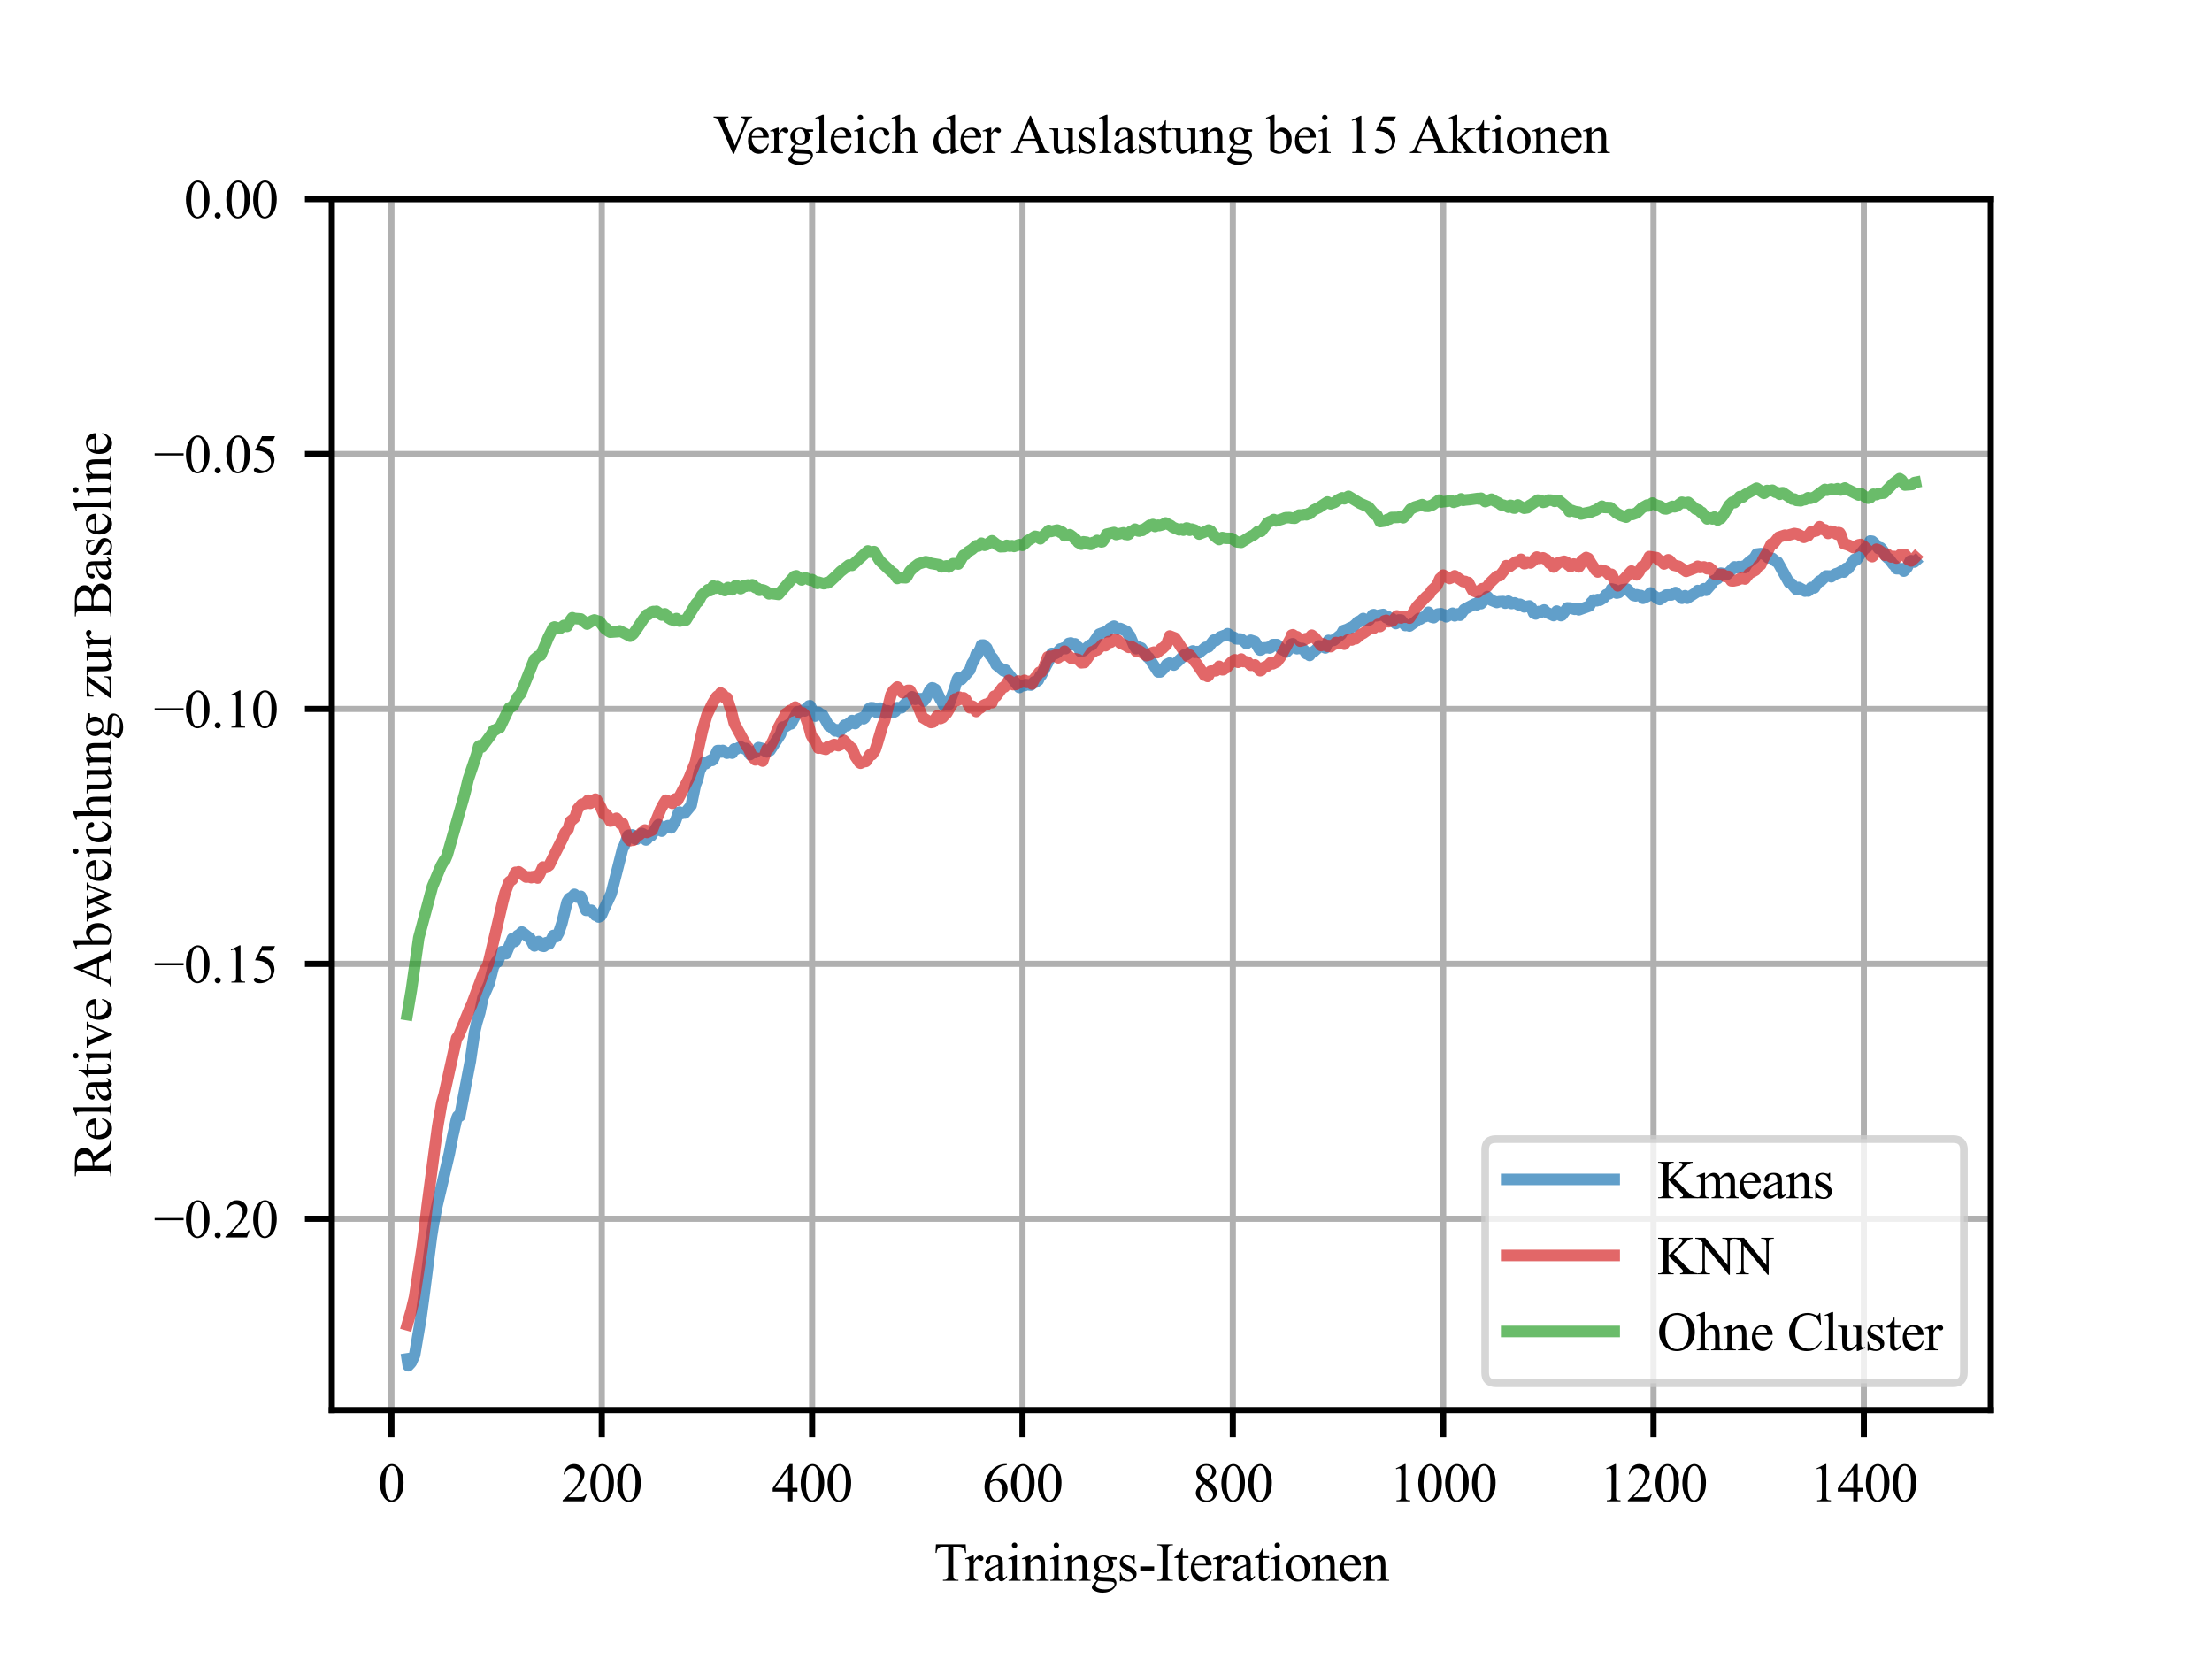 <?xml version="1.0" encoding="utf-8" standalone="no"?>
<!DOCTYPE svg PUBLIC "-//W3C//DTD SVG 1.1//EN"
  "http://www.w3.org/Graphics/SVG/1.1/DTD/svg11.dtd">
<svg xmlns:xlink="http://www.w3.org/1999/xlink" width="288pt" height="216pt" viewBox="0 0 288 216" xmlns="http://www.w3.org/2000/svg" version="1.1">
 <defs>
  <style type="text/css">*{stroke-linejoin: round; stroke-linecap: butt}</style>
 </defs>
 <g id="figure_1">
  <g id="patch_1">
   <path d="M 0 216 
L 288 216 
L 288 0 
L 0 0 
z
" style="fill: #ffffff"/>
  </g>
  <g id="axes_1">
   <g id="patch_2">
    <path d="M 43.2 183.6 
L 259.2 183.6 
L 259.2 25.92 
L 43.2 25.92 
z
" style="fill: #ffffff"/>
   </g>
   <g id="matplotlib.axis_1">
    <g id="xtick_1">
     <g id="line2d_1">
      <path d="M 50.964 183.6 
L 50.964 25.92 
" clip-path="url(#p76c182efec)" style="fill: none; stroke: #b0b0b0; stroke-width: 0.8; stroke-linecap: square"/>
     </g>
     <g id="line2d_2">
      <defs>
       <path id="m91c7fefb96" d="M 0 0 
L 0 3.5 
" style="stroke: #000000; stroke-width: 0.8"/>
      </defs>
      <g>
       <use xlink:href="#m91c7fefb96" x="50.964" y="183.6" style="stroke: #000000; stroke-width: 0.8"/>
      </g>
     </g>
     <g id="text_1">
      <!-- 0 -->
      <g transform="translate(49.214 195.461) scale(0.07 -0.07)">
       <defs>
        <path id="TimesNewRomanPSMT-30" d="M 231 2094 
Q 231 2819 450 3342 
Q 669 3866 1031 4122 
Q 1313 4325 1613 4325 
Q 2100 4325 2488 3828 
Q 2972 3213 2972 2159 
Q 2972 1422 2759 906 
Q 2547 391 2217 158 
Q 1888 -75 1581 -75 
Q 975 -75 572 641 
Q 231 1244 231 2094 
z
M 844 2016 
Q 844 1141 1059 588 
Q 1238 122 1591 122 
Q 1759 122 1940 273 
Q 2122 425 2216 781 
Q 2359 1319 2359 2297 
Q 2359 3022 2209 3506 
Q 2097 3866 1919 4016 
Q 1791 4119 1609 4119 
Q 1397 4119 1231 3928 
Q 1006 3669 925 3112 
Q 844 2556 844 2016 
z
" transform="scale(0.016)"/>
       </defs>
       <use xlink:href="#TimesNewRomanPSMT-30"/>
      </g>
     </g>
    </g>
    <g id="xtick_2">
     <g id="line2d_3">
      <path d="M 78.351 183.6 
L 78.351 25.92 
" clip-path="url(#p76c182efec)" style="fill: none; stroke: #b0b0b0; stroke-width: 0.8; stroke-linecap: square"/>
     </g>
     <g id="line2d_4">
      <g>
       <use xlink:href="#m91c7fefb96" x="78.351" y="183.6" style="stroke: #000000; stroke-width: 0.8"/>
      </g>
     </g>
     <g id="text_2">
      <!-- 200 -->
      <g transform="translate(73.101 195.461) scale(0.07 -0.07)">
       <defs>
        <path id="TimesNewRomanPSMT-32" d="M 2934 816 
L 2638 0 
L 138 0 
L 138 116 
Q 1241 1122 1691 1759 
Q 2141 2397 2141 2925 
Q 2141 3328 1894 3587 
Q 1647 3847 1303 3847 
Q 991 3847 742 3664 
Q 494 3481 375 3128 
L 259 3128 
Q 338 3706 661 4015 
Q 984 4325 1469 4325 
Q 1984 4325 2329 3994 
Q 2675 3663 2675 3213 
Q 2675 2891 2525 2569 
Q 2294 2063 1775 1497 
Q 997 647 803 472 
L 1909 472 
Q 2247 472 2383 497 
Q 2519 522 2628 598 
Q 2738 675 2819 816 
L 2934 816 
z
" transform="scale(0.016)"/>
       </defs>
       <use xlink:href="#TimesNewRomanPSMT-32"/>
       <use xlink:href="#TimesNewRomanPSMT-30" x="50"/>
       <use xlink:href="#TimesNewRomanPSMT-30" x="100"/>
      </g>
     </g>
    </g>
    <g id="xtick_3">
     <g id="line2d_5">
      <path d="M 105.738 183.6 
L 105.738 25.92 
" clip-path="url(#p76c182efec)" style="fill: none; stroke: #b0b0b0; stroke-width: 0.8; stroke-linecap: square"/>
     </g>
     <g id="line2d_6">
      <g>
       <use xlink:href="#m91c7fefb96" x="105.738" y="183.6" style="stroke: #000000; stroke-width: 0.8"/>
      </g>
     </g>
     <g id="text_3">
      <!-- 400 -->
      <g transform="translate(100.488 195.461) scale(0.07 -0.07)">
       <defs>
        <path id="TimesNewRomanPSMT-34" d="M 2978 1563 
L 2978 1119 
L 2409 1119 
L 2409 0 
L 1894 0 
L 1894 1119 
L 100 1119 
L 100 1519 
L 2066 4325 
L 2409 4325 
L 2409 1563 
L 2978 1563 
z
M 1894 1563 
L 1894 3666 
L 406 1563 
L 1894 1563 
z
" transform="scale(0.016)"/>
       </defs>
       <use xlink:href="#TimesNewRomanPSMT-34"/>
       <use xlink:href="#TimesNewRomanPSMT-30" x="50"/>
       <use xlink:href="#TimesNewRomanPSMT-30" x="100"/>
      </g>
     </g>
    </g>
    <g id="xtick_4">
     <g id="line2d_7">
      <path d="M 133.125 183.6 
L 133.125 25.92 
" clip-path="url(#p76c182efec)" style="fill: none; stroke: #b0b0b0; stroke-width: 0.8; stroke-linecap: square"/>
     </g>
     <g id="line2d_8">
      <g>
       <use xlink:href="#m91c7fefb96" x="133.125" y="183.6" style="stroke: #000000; stroke-width: 0.8"/>
      </g>
     </g>
     <g id="text_4">
      <!-- 600 -->
      <g transform="translate(127.875 195.461) scale(0.07 -0.07)">
       <defs>
        <path id="TimesNewRomanPSMT-36" d="M 2869 4325 
L 2869 4209 
Q 2456 4169 2195 4045 
Q 1934 3922 1679 3669 
Q 1425 3416 1258 3105 
Q 1091 2794 978 2366 
Q 1428 2675 1881 2675 
Q 2316 2675 2634 2325 
Q 2953 1975 2953 1425 
Q 2953 894 2631 456 
Q 2244 -75 1606 -75 
Q 1172 -75 869 213 
Q 275 772 275 1663 
Q 275 2231 503 2743 
Q 731 3256 1154 3653 
Q 1578 4050 1965 4187 
Q 2353 4325 2688 4325 
L 2869 4325 
z
M 925 2138 
Q 869 1716 869 1456 
Q 869 1156 980 804 
Q 1091 453 1309 247 
Q 1469 100 1697 100 
Q 1969 100 2183 356 
Q 2397 613 2397 1088 
Q 2397 1622 2184 2012 
Q 1972 2403 1581 2403 
Q 1463 2403 1327 2353 
Q 1191 2303 925 2138 
z
" transform="scale(0.016)"/>
       </defs>
       <use xlink:href="#TimesNewRomanPSMT-36"/>
       <use xlink:href="#TimesNewRomanPSMT-30" x="50"/>
       <use xlink:href="#TimesNewRomanPSMT-30" x="100"/>
      </g>
     </g>
    </g>
    <g id="xtick_5">
     <g id="line2d_9">
      <path d="M 160.512 183.6 
L 160.512 25.92 
" clip-path="url(#p76c182efec)" style="fill: none; stroke: #b0b0b0; stroke-width: 0.8; stroke-linecap: square"/>
     </g>
     <g id="line2d_10">
      <g>
       <use xlink:href="#m91c7fefb96" x="160.512" y="183.6" style="stroke: #000000; stroke-width: 0.8"/>
      </g>
     </g>
     <g id="text_5">
      <!-- 800 -->
      <g transform="translate(155.262 195.461) scale(0.07 -0.07)">
       <defs>
        <path id="TimesNewRomanPSMT-38" d="M 1228 2134 
Q 725 2547 579 2797 
Q 434 3047 434 3316 
Q 434 3728 753 4026 
Q 1072 4325 1600 4325 
Q 2113 4325 2425 4047 
Q 2738 3769 2738 3413 
Q 2738 3175 2569 2928 
Q 2400 2681 1866 2347 
Q 2416 1922 2594 1678 
Q 2831 1359 2831 1006 
Q 2831 559 2490 242 
Q 2150 -75 1597 -75 
Q 994 -75 656 303 
Q 388 606 388 966 
Q 388 1247 577 1523 
Q 766 1800 1228 2134 
z
M 1719 2469 
Q 2094 2806 2194 3001 
Q 2294 3197 2294 3444 
Q 2294 3772 2109 3958 
Q 1925 4144 1606 4144 
Q 1288 4144 1088 3959 
Q 888 3775 888 3528 
Q 888 3366 970 3203 
Q 1053 3041 1206 2894 
L 1719 2469 
z
M 1375 2016 
Q 1116 1797 991 1539 
Q 866 1281 866 981 
Q 866 578 1086 336 
Q 1306 94 1647 94 
Q 1984 94 2187 284 
Q 2391 475 2391 747 
Q 2391 972 2272 1150 
Q 2050 1481 1375 2016 
z
" transform="scale(0.016)"/>
       </defs>
       <use xlink:href="#TimesNewRomanPSMT-38"/>
       <use xlink:href="#TimesNewRomanPSMT-30" x="50"/>
       <use xlink:href="#TimesNewRomanPSMT-30" x="100"/>
      </g>
     </g>
    </g>
    <g id="xtick_6">
     <g id="line2d_11">
      <path d="M 187.898 183.6 
L 187.898 25.92 
" clip-path="url(#p76c182efec)" style="fill: none; stroke: #b0b0b0; stroke-width: 0.8; stroke-linecap: square"/>
     </g>
     <g id="line2d_12">
      <g>
       <use xlink:href="#m91c7fefb96" x="187.898" y="183.6" style="stroke: #000000; stroke-width: 0.8"/>
      </g>
     </g>
     <g id="text_6">
      <!-- 1000 -->
      <g transform="translate(180.898 195.461) scale(0.07 -0.07)">
       <defs>
        <path id="TimesNewRomanPSMT-31" d="M 750 3822 
L 1781 4325 
L 1884 4325 
L 1884 747 
Q 1884 391 1914 303 
Q 1944 216 2037 169 
Q 2131 122 2419 116 
L 2419 0 
L 825 0 
L 825 116 
Q 1125 122 1212 167 
Q 1300 213 1334 289 
Q 1369 366 1369 747 
L 1369 3034 
Q 1369 3497 1338 3628 
Q 1316 3728 1258 3775 
Q 1200 3822 1119 3822 
Q 1003 3822 797 3725 
L 750 3822 
z
" transform="scale(0.016)"/>
       </defs>
       <use xlink:href="#TimesNewRomanPSMT-31"/>
       <use xlink:href="#TimesNewRomanPSMT-30" x="50"/>
       <use xlink:href="#TimesNewRomanPSMT-30" x="100"/>
       <use xlink:href="#TimesNewRomanPSMT-30" x="150"/>
      </g>
     </g>
    </g>
    <g id="xtick_7">
     <g id="line2d_13">
      <path d="M 215.285 183.6 
L 215.285 25.92 
" clip-path="url(#p76c182efec)" style="fill: none; stroke: #b0b0b0; stroke-width: 0.8; stroke-linecap: square"/>
     </g>
     <g id="line2d_14">
      <g>
       <use xlink:href="#m91c7fefb96" x="215.285" y="183.6" style="stroke: #000000; stroke-width: 0.8"/>
      </g>
     </g>
     <g id="text_7">
      <!-- 1200 -->
      <g transform="translate(208.285 195.461) scale(0.07 -0.07)">
       <use xlink:href="#TimesNewRomanPSMT-31"/>
       <use xlink:href="#TimesNewRomanPSMT-32" x="50"/>
       <use xlink:href="#TimesNewRomanPSMT-30" x="100"/>
       <use xlink:href="#TimesNewRomanPSMT-30" x="150"/>
      </g>
     </g>
    </g>
    <g id="xtick_8">
     <g id="line2d_15">
      <path d="M 242.672 183.6 
L 242.672 25.92 
" clip-path="url(#p76c182efec)" style="fill: none; stroke: #b0b0b0; stroke-width: 0.8; stroke-linecap: square"/>
     </g>
     <g id="line2d_16">
      <g>
       <use xlink:href="#m91c7fefb96" x="242.672" y="183.6" style="stroke: #000000; stroke-width: 0.8"/>
      </g>
     </g>
     <g id="text_8">
      <!-- 1400 -->
      <g transform="translate(235.672 195.461) scale(0.07 -0.07)">
       <use xlink:href="#TimesNewRomanPSMT-31"/>
       <use xlink:href="#TimesNewRomanPSMT-34" x="50"/>
       <use xlink:href="#TimesNewRomanPSMT-30" x="100"/>
       <use xlink:href="#TimesNewRomanPSMT-30" x="150"/>
      </g>
     </g>
    </g>
    <g id="text_9">
     <!-- Trainings-Iterationen -->
     <g transform="translate(121.585 205.819) scale(0.07 -0.07)">
      <defs>
       <path id="TimesNewRomanPSMT-54" d="M 3703 4238 
L 3750 3244 
L 3631 3244 
Q 3597 3506 3538 3619 
Q 3441 3800 3280 3886 
Q 3119 3972 2856 3972 
L 2259 3972 
L 2259 734 
Q 2259 344 2344 247 
Q 2463 116 2709 116 
L 2856 116 
L 2856 0 
L 1059 0 
L 1059 116 
L 1209 116 
Q 1478 116 1591 278 
Q 1659 378 1659 734 
L 1659 3972 
L 1150 3972 
Q 853 3972 728 3928 
Q 566 3869 450 3700 
Q 334 3531 313 3244 
L 194 3244 
L 244 4238 
L 3703 4238 
z
" transform="scale(0.016)"/>
       <path id="TimesNewRomanPSMT-72" d="M 1038 2947 
L 1038 2303 
Q 1397 2947 1775 2947 
Q 1947 2947 2059 2842 
Q 2172 2738 2172 2600 
Q 2172 2478 2090 2393 
Q 2009 2309 1897 2309 
Q 1788 2309 1652 2417 
Q 1516 2525 1450 2525 
Q 1394 2525 1328 2463 
Q 1188 2334 1038 2041 
L 1038 669 
Q 1038 431 1097 309 
Q 1138 225 1241 169 
Q 1344 113 1538 113 
L 1538 0 
L 72 0 
L 72 113 
Q 291 113 397 181 
Q 475 231 506 341 
Q 522 394 522 644 
L 522 1753 
Q 522 2253 501 2348 
Q 481 2444 426 2487 
Q 372 2531 291 2531 
Q 194 2531 72 2484 
L 41 2597 
L 906 2947 
L 1038 2947 
z
" transform="scale(0.016)"/>
       <path id="TimesNewRomanPSMT-61" d="M 1822 413 
Q 1381 72 1269 19 
Q 1100 -59 909 -59 
Q 613 -59 420 144 
Q 228 347 228 678 
Q 228 888 322 1041 
Q 450 1253 767 1440 
Q 1084 1628 1822 1897 
L 1822 2009 
Q 1822 2438 1686 2597 
Q 1550 2756 1291 2756 
Q 1094 2756 978 2650 
Q 859 2544 859 2406 
L 866 2225 
Q 866 2081 792 2003 
Q 719 1925 600 1925 
Q 484 1925 411 2006 
Q 338 2088 338 2228 
Q 338 2497 613 2722 
Q 888 2947 1384 2947 
Q 1766 2947 2009 2819 
Q 2194 2722 2281 2516 
Q 2338 2381 2338 1966 
L 2338 994 
Q 2338 584 2353 492 
Q 2369 400 2405 369 
Q 2441 338 2488 338 
Q 2538 338 2575 359 
Q 2641 400 2828 588 
L 2828 413 
Q 2478 -56 2159 -56 
Q 2006 -56 1915 50 
Q 1825 156 1822 413 
z
M 1822 616 
L 1822 1706 
Q 1350 1519 1213 1441 
Q 966 1303 859 1153 
Q 753 1003 753 825 
Q 753 600 887 451 
Q 1022 303 1197 303 
Q 1434 303 1822 616 
z
" transform="scale(0.016)"/>
       <path id="TimesNewRomanPSMT-69" d="M 928 4444 
Q 1059 4444 1151 4351 
Q 1244 4259 1244 4128 
Q 1244 3997 1151 3903 
Q 1059 3809 928 3809 
Q 797 3809 703 3903 
Q 609 3997 609 4128 
Q 609 4259 701 4351 
Q 794 4444 928 4444 
z
M 1188 2947 
L 1188 647 
Q 1188 378 1227 289 
Q 1266 200 1342 156 
Q 1419 113 1622 113 
L 1622 0 
L 231 0 
L 231 113 
Q 441 113 512 153 
Q 584 194 626 287 
Q 669 381 669 647 
L 669 1750 
Q 669 2216 641 2353 
Q 619 2453 572 2492 
Q 525 2531 444 2531 
Q 356 2531 231 2484 
L 188 2597 
L 1050 2947 
L 1188 2947 
z
" transform="scale(0.016)"/>
       <path id="TimesNewRomanPSMT-6e" d="M 1034 2341 
Q 1538 2947 1994 2947 
Q 2228 2947 2397 2830 
Q 2566 2713 2666 2444 
Q 2734 2256 2734 1869 
L 2734 647 
Q 2734 375 2778 278 
Q 2813 200 2889 156 
Q 2966 113 3172 113 
L 3172 0 
L 1756 0 
L 1756 113 
L 1816 113 
Q 2016 113 2095 173 
Q 2175 234 2206 353 
Q 2219 400 2219 647 
L 2219 1819 
Q 2219 2209 2117 2386 
Q 2016 2563 1775 2563 
Q 1403 2563 1034 2156 
L 1034 647 
Q 1034 356 1069 288 
Q 1113 197 1189 155 
Q 1266 113 1500 113 
L 1500 0 
L 84 0 
L 84 113 
L 147 113 
Q 366 113 442 223 
Q 519 334 519 647 
L 519 1709 
Q 519 2225 495 2337 
Q 472 2450 423 2490 
Q 375 2531 294 2531 
Q 206 2531 84 2484 
L 38 2597 
L 900 2947 
L 1034 2947 
L 1034 2341 
z
" transform="scale(0.016)"/>
       <path id="TimesNewRomanPSMT-67" d="M 966 1044 
Q 703 1172 562 1401 
Q 422 1631 422 1909 
Q 422 2334 742 2640 
Q 1063 2947 1563 2947 
Q 1972 2947 2272 2747 
L 2878 2747 
Q 3013 2747 3034 2739 
Q 3056 2731 3066 2713 
Q 3084 2684 3084 2613 
Q 3084 2531 3069 2500 
Q 3059 2484 3036 2475 
Q 3013 2466 2878 2466 
L 2506 2466 
Q 2681 2241 2681 1891 
Q 2681 1491 2375 1206 
Q 2069 922 1553 922 
Q 1341 922 1119 984 
Q 981 866 932 777 
Q 884 688 884 625 
Q 884 572 936 522 
Q 988 472 1138 450 
Q 1225 438 1575 428 
Q 2219 413 2409 384 
Q 2700 344 2873 169 
Q 3047 -6 3047 -263 
Q 3047 -616 2716 -925 
Q 2228 -1381 1444 -1381 
Q 841 -1381 425 -1109 
Q 191 -953 191 -784 
Q 191 -709 225 -634 
Q 278 -519 444 -313 
Q 466 -284 763 25 
Q 600 122 533 198 
Q 466 275 466 372 
Q 466 481 555 628 
Q 644 775 966 1044 
z
M 1509 2797 
Q 1278 2797 1122 2612 
Q 966 2428 966 2047 
Q 966 1553 1178 1281 
Q 1341 1075 1591 1075 
Q 1828 1075 1981 1253 
Q 2134 1431 2134 1813 
Q 2134 2309 1919 2591 
Q 1759 2797 1509 2797 
z
M 934 0 
Q 788 -159 713 -296 
Q 638 -434 638 -550 
Q 638 -700 819 -813 
Q 1131 -1006 1722 -1006 
Q 2284 -1006 2551 -807 
Q 2819 -609 2819 -384 
Q 2819 -222 2659 -153 
Q 2497 -84 2016 -72 
Q 1313 -53 934 0 
z
" transform="scale(0.016)"/>
       <path id="TimesNewRomanPSMT-73" d="M 2050 2947 
L 2050 1972 
L 1947 1972 
Q 1828 2431 1642 2597 
Q 1456 2763 1169 2763 
Q 950 2763 815 2647 
Q 681 2531 681 2391 
Q 681 2216 781 2091 
Q 878 1963 1175 1819 
L 1631 1597 
Q 2266 1288 2266 781 
Q 2266 391 1970 151 
Q 1675 -88 1309 -88 
Q 1047 -88 709 6 
Q 606 38 541 38 
Q 469 38 428 -44 
L 325 -44 
L 325 978 
L 428 978 
Q 516 541 762 319 
Q 1009 97 1316 97 
Q 1531 97 1667 223 
Q 1803 350 1803 528 
Q 1803 744 1651 891 
Q 1500 1038 1047 1263 
Q 594 1488 453 1669 
Q 313 1847 313 2119 
Q 313 2472 555 2709 
Q 797 2947 1181 2947 
Q 1350 2947 1591 2875 
Q 1750 2828 1803 2828 
Q 1853 2828 1881 2850 
Q 1909 2872 1947 2947 
L 2050 2947 
z
" transform="scale(0.016)"/>
       <path id="TimesNewRomanPSMT-2d" d="M 259 1672 
L 1875 1672 
L 1875 1200 
L 259 1200 
L 259 1672 
z
" transform="scale(0.016)"/>
       <path id="TimesNewRomanPSMT-49" d="M 1975 116 
L 1975 0 
L 159 0 
L 159 116 
L 309 116 
Q 572 116 691 269 
Q 766 369 766 750 
L 766 3488 
Q 766 3809 725 3913 
Q 694 3991 597 4047 
Q 459 4122 309 4122 
L 159 4122 
L 159 4238 
L 1975 4238 
L 1975 4122 
L 1822 4122 
Q 1563 4122 1444 3969 
Q 1366 3869 1366 3488 
L 1366 750 
Q 1366 428 1406 325 
Q 1438 247 1538 191 
Q 1672 116 1822 116 
L 1975 116 
z
" transform="scale(0.016)"/>
       <path id="TimesNewRomanPSMT-74" d="M 1031 3803 
L 1031 2863 
L 1700 2863 
L 1700 2644 
L 1031 2644 
L 1031 788 
Q 1031 509 1111 412 
Q 1191 316 1316 316 
Q 1419 316 1516 380 
Q 1613 444 1666 569 
L 1788 569 
Q 1678 263 1478 108 
Q 1278 -47 1066 -47 
Q 922 -47 784 33 
Q 647 113 581 261 
Q 516 409 516 719 
L 516 2644 
L 63 2644 
L 63 2747 
Q 234 2816 414 2980 
Q 594 3144 734 3369 
Q 806 3488 934 3803 
L 1031 3803 
z
" transform="scale(0.016)"/>
       <path id="TimesNewRomanPSMT-65" d="M 681 1784 
Q 678 1147 991 784 
Q 1303 422 1725 422 
Q 2006 422 2214 576 
Q 2422 731 2563 1106 
L 2659 1044 
Q 2594 616 2278 264 
Q 1963 -88 1488 -88 
Q 972 -88 605 314 
Q 238 716 238 1394 
Q 238 2128 614 2539 
Q 991 2950 1559 2950 
Q 2041 2950 2350 2633 
Q 2659 2316 2659 1784 
L 681 1784 
z
M 681 1966 
L 2006 1966 
Q 1991 2241 1941 2353 
Q 1863 2528 1708 2628 
Q 1553 2728 1384 2728 
Q 1125 2728 920 2526 
Q 716 2325 681 1966 
z
" transform="scale(0.016)"/>
       <path id="TimesNewRomanPSMT-6f" d="M 1600 2947 
Q 2250 2947 2644 2453 
Q 2978 2031 2978 1484 
Q 2978 1100 2793 706 
Q 2609 313 2286 112 
Q 1963 -88 1566 -88 
Q 919 -88 538 428 
Q 216 863 216 1403 
Q 216 1797 411 2186 
Q 606 2575 925 2761 
Q 1244 2947 1600 2947 
z
M 1503 2744 
Q 1338 2744 1170 2645 
Q 1003 2547 900 2300 
Q 797 2053 797 1666 
Q 797 1041 1045 587 
Q 1294 134 1700 134 
Q 2003 134 2200 384 
Q 2397 634 2397 1244 
Q 2397 2006 2069 2444 
Q 1847 2744 1503 2744 
z
" transform="scale(0.016)"/>
      </defs>
      <use xlink:href="#TimesNewRomanPSMT-54"/>
      <use xlink:href="#TimesNewRomanPSMT-72" x="57.584"/>
      <use xlink:href="#TimesNewRomanPSMT-61" x="90.885"/>
      <use xlink:href="#TimesNewRomanPSMT-69" x="135.27"/>
      <use xlink:href="#TimesNewRomanPSMT-6e" x="163.053"/>
      <use xlink:href="#TimesNewRomanPSMT-69" x="213.053"/>
      <use xlink:href="#TimesNewRomanPSMT-6e" x="240.836"/>
      <use xlink:href="#TimesNewRomanPSMT-67" x="290.836"/>
      <use xlink:href="#TimesNewRomanPSMT-73" x="340.836"/>
      <use xlink:href="#TimesNewRomanPSMT-2d" x="379.752"/>
      <use xlink:href="#TimesNewRomanPSMT-49" x="413.053"/>
      <use xlink:href="#TimesNewRomanPSMT-74" x="446.354"/>
      <use xlink:href="#TimesNewRomanPSMT-65" x="474.137"/>
      <use xlink:href="#TimesNewRomanPSMT-72" x="518.521"/>
      <use xlink:href="#TimesNewRomanPSMT-61" x="551.822"/>
      <use xlink:href="#TimesNewRomanPSMT-74" x="596.207"/>
      <use xlink:href="#TimesNewRomanPSMT-69" x="623.99"/>
      <use xlink:href="#TimesNewRomanPSMT-6f" x="651.773"/>
      <use xlink:href="#TimesNewRomanPSMT-6e" x="701.773"/>
      <use xlink:href="#TimesNewRomanPSMT-65" x="751.773"/>
      <use xlink:href="#TimesNewRomanPSMT-6e" x="796.158"/>
     </g>
    </g>
   </g>
   <g id="matplotlib.axis_2">
    <g id="ytick_1">
     <g id="line2d_17">
      <path d="M 43.2 158.686 
L 259.2 158.686 
" clip-path="url(#p76c182efec)" style="fill: none; stroke: #b0b0b0; stroke-width: 0.8; stroke-linecap: square"/>
     </g>
     <g id="line2d_18">
      <defs>
       <path id="mb90a40ee75" d="M 0 0 
L -3.5 0 
" style="stroke: #000000; stroke-width: 0.8"/>
      </defs>
      <g>
       <use xlink:href="#mb90a40ee75" x="43.2" y="158.686" style="stroke: #000000; stroke-width: 0.8"/>
      </g>
     </g>
     <g id="text_10">
      <!-- −0.20 -->
      <g transform="translate(20.003 161.116) scale(0.07 -0.07)">
       <defs>
        <path id="TimesNewRomanPSMT-2212" d="M 3484 2000 
L 116 2000 
L 116 2256 
L 3484 2256 
L 3484 2000 
z
" transform="scale(0.016)"/>
        <path id="TimesNewRomanPSMT-2e" d="M 800 606 
Q 947 606 1047 504 
Q 1147 403 1147 259 
Q 1147 116 1045 14 
Q 944 -88 800 -88 
Q 656 -88 554 14 
Q 453 116 453 259 
Q 453 406 554 506 
Q 656 606 800 606 
z
" transform="scale(0.016)"/>
       </defs>
       <use xlink:href="#TimesNewRomanPSMT-2212"/>
       <use xlink:href="#TimesNewRomanPSMT-30" x="56.396"/>
       <use xlink:href="#TimesNewRomanPSMT-2e" x="106.396"/>
       <use xlink:href="#TimesNewRomanPSMT-32" x="131.396"/>
       <use xlink:href="#TimesNewRomanPSMT-30" x="181.396"/>
      </g>
     </g>
    </g>
    <g id="ytick_2">
     <g id="line2d_19">
      <path d="M 43.2 125.494 
L 259.2 125.494 
" clip-path="url(#p76c182efec)" style="fill: none; stroke: #b0b0b0; stroke-width: 0.8; stroke-linecap: square"/>
     </g>
     <g id="line2d_20">
      <g>
       <use xlink:href="#mb90a40ee75" x="43.2" y="125.494" style="stroke: #000000; stroke-width: 0.8"/>
      </g>
     </g>
     <g id="text_11">
      <!-- −0.15 -->
      <g transform="translate(20.003 127.925) scale(0.07 -0.07)">
       <defs>
        <path id="TimesNewRomanPSMT-35" d="M 2778 4238 
L 2534 3706 
L 1259 3706 
L 981 3138 
Q 1809 3016 2294 2522 
Q 2709 2097 2709 1522 
Q 2709 1188 2573 903 
Q 2438 619 2231 419 
Q 2025 219 1772 97 
Q 1413 -75 1034 -75 
Q 653 -75 479 54 
Q 306 184 306 341 
Q 306 428 378 495 
Q 450 563 559 563 
Q 641 563 702 538 
Q 763 513 909 409 
Q 1144 247 1384 247 
Q 1750 247 2026 523 
Q 2303 800 2303 1197 
Q 2303 1581 2056 1914 
Q 1809 2247 1375 2428 
Q 1034 2569 447 2591 
L 1259 4238 
L 2778 4238 
z
" transform="scale(0.016)"/>
       </defs>
       <use xlink:href="#TimesNewRomanPSMT-2212"/>
       <use xlink:href="#TimesNewRomanPSMT-30" x="56.396"/>
       <use xlink:href="#TimesNewRomanPSMT-2e" x="106.396"/>
       <use xlink:href="#TimesNewRomanPSMT-31" x="131.396"/>
       <use xlink:href="#TimesNewRomanPSMT-35" x="181.396"/>
      </g>
     </g>
    </g>
    <g id="ytick_3">
     <g id="line2d_21">
      <path d="M 43.2 92.303 
L 259.2 92.303 
" clip-path="url(#p76c182efec)" style="fill: none; stroke: #b0b0b0; stroke-width: 0.8; stroke-linecap: square"/>
     </g>
     <g id="line2d_22">
      <g>
       <use xlink:href="#mb90a40ee75" x="43.2" y="92.303" style="stroke: #000000; stroke-width: 0.8"/>
      </g>
     </g>
     <g id="text_12">
      <!-- −0.10 -->
      <g transform="translate(20.003 94.733) scale(0.07 -0.07)">
       <use xlink:href="#TimesNewRomanPSMT-2212"/>
       <use xlink:href="#TimesNewRomanPSMT-30" x="56.396"/>
       <use xlink:href="#TimesNewRomanPSMT-2e" x="106.396"/>
       <use xlink:href="#TimesNewRomanPSMT-31" x="131.396"/>
       <use xlink:href="#TimesNewRomanPSMT-30" x="181.396"/>
      </g>
     </g>
    </g>
    <g id="ytick_4">
     <g id="line2d_23">
      <path d="M 43.2 59.111 
L 259.2 59.111 
" clip-path="url(#p76c182efec)" style="fill: none; stroke: #b0b0b0; stroke-width: 0.8; stroke-linecap: square"/>
     </g>
     <g id="line2d_24">
      <g>
       <use xlink:href="#mb90a40ee75" x="43.2" y="59.111" style="stroke: #000000; stroke-width: 0.8"/>
      </g>
     </g>
     <g id="text_13">
      <!-- −0.05 -->
      <g transform="translate(20.003 61.542) scale(0.07 -0.07)">
       <use xlink:href="#TimesNewRomanPSMT-2212"/>
       <use xlink:href="#TimesNewRomanPSMT-30" x="56.396"/>
       <use xlink:href="#TimesNewRomanPSMT-2e" x="106.396"/>
       <use xlink:href="#TimesNewRomanPSMT-30" x="131.396"/>
       <use xlink:href="#TimesNewRomanPSMT-35" x="181.396"/>
      </g>
     </g>
    </g>
    <g id="ytick_5">
     <g id="line2d_25">
      <path d="M 43.2 25.92 
L 259.2 25.92 
" clip-path="url(#p76c182efec)" style="fill: none; stroke: #b0b0b0; stroke-width: 0.8; stroke-linecap: square"/>
     </g>
     <g id="line2d_26">
      <g>
       <use xlink:href="#mb90a40ee75" x="43.2" y="25.92" style="stroke: #000000; stroke-width: 0.8"/>
      </g>
     </g>
     <g id="text_14">
      <!-- 0.00 -->
      <g transform="translate(23.95 28.35) scale(0.07 -0.07)">
       <use xlink:href="#TimesNewRomanPSMT-30"/>
       <use xlink:href="#TimesNewRomanPSMT-2e" x="50"/>
       <use xlink:href="#TimesNewRomanPSMT-30" x="75"/>
       <use xlink:href="#TimesNewRomanPSMT-30" x="125"/>
      </g>
     </g>
    </g>
    <g id="text_15">
     <!-- Relative Abweichung zur Baseline -->
     <g transform="translate(14.492 153.262) rotate(-90) scale(0.07 -0.07)">
      <defs>
       <path id="TimesNewRomanPSMT-52" d="M 4325 0 
L 3194 0 
L 1759 1981 
Q 1600 1975 1500 1975 
Q 1459 1975 1412 1976 
Q 1366 1978 1316 1981 
L 1316 750 
Q 1316 350 1403 253 
Q 1522 116 1759 116 
L 1925 116 
L 1925 0 
L 109 0 
L 109 116 
L 269 116 
Q 538 116 653 291 
Q 719 388 719 750 
L 719 3488 
Q 719 3888 631 3984 
Q 509 4122 269 4122 
L 109 4122 
L 109 4238 
L 1653 4238 
Q 2328 4238 2648 4139 
Q 2969 4041 3192 3777 
Q 3416 3513 3416 3147 
Q 3416 2756 3161 2468 
Q 2906 2181 2372 2063 
L 3247 847 
Q 3547 428 3762 290 
Q 3978 153 4325 116 
L 4325 0 
z
M 1316 2178 
Q 1375 2178 1419 2176 
Q 1463 2175 1491 2175 
Q 2097 2175 2405 2437 
Q 2713 2700 2713 3106 
Q 2713 3503 2464 3751 
Q 2216 4000 1806 4000 
Q 1625 4000 1316 3941 
L 1316 2178 
z
" transform="scale(0.016)"/>
       <path id="TimesNewRomanPSMT-6c" d="M 1184 4444 
L 1184 647 
Q 1184 378 1223 290 
Q 1263 203 1344 158 
Q 1425 113 1647 113 
L 1647 0 
L 244 0 
L 244 113 
Q 441 113 512 153 
Q 584 194 625 287 
Q 666 381 666 647 
L 666 3247 
Q 666 3731 644 3842 
Q 622 3953 573 3993 
Q 525 4034 450 4034 
Q 369 4034 244 3984 
L 191 4094 
L 1044 4444 
L 1184 4444 
z
" transform="scale(0.016)"/>
       <path id="TimesNewRomanPSMT-76" d="M 53 2863 
L 1400 2863 
L 1400 2747 
L 1313 2747 
Q 1191 2747 1127 2687 
Q 1063 2628 1063 2528 
Q 1063 2419 1128 2269 
L 1794 688 
L 2463 2328 
Q 2534 2503 2534 2594 
Q 2534 2638 2509 2666 
Q 2475 2713 2422 2730 
Q 2369 2747 2206 2747 
L 2206 2863 
L 3141 2863 
L 3141 2747 
Q 2978 2734 2916 2681 
Q 2806 2588 2719 2369 
L 1703 -88 
L 1575 -88 
L 553 2328 
Q 484 2497 421 2570 
Q 359 2644 263 2694 
Q 209 2722 53 2747 
L 53 2863 
z
" transform="scale(0.016)"/>
       <path id="TimesNewRomanPSMT-20" transform="scale(0.016)"/>
       <path id="TimesNewRomanPSMT-41" d="M 2928 1419 
L 1288 1419 
L 1000 750 
Q 894 503 894 381 
Q 894 284 986 211 
Q 1078 138 1384 116 
L 1384 0 
L 50 0 
L 50 116 
Q 316 163 394 238 
Q 553 388 747 847 
L 2238 4334 
L 2347 4334 
L 3822 809 
Q 4000 384 4145 257 
Q 4291 131 4550 116 
L 4550 0 
L 2878 0 
L 2878 116 
Q 3131 128 3220 200 
Q 3309 272 3309 375 
Q 3309 513 3184 809 
L 2928 1419 
z
M 2841 1650 
L 2122 3363 
L 1384 1650 
L 2841 1650 
z
" transform="scale(0.016)"/>
       <path id="TimesNewRomanPSMT-62" d="M 984 2369 
Q 1400 2947 1881 2947 
Q 2322 2947 2650 2570 
Q 2978 2194 2978 1541 
Q 2978 778 2472 313 
Q 2038 -88 1503 -88 
Q 1253 -88 995 3 
Q 738 94 469 275 
L 469 3241 
Q 469 3728 445 3840 
Q 422 3953 372 3993 
Q 322 4034 247 4034 
Q 159 4034 28 3984 
L -16 4094 
L 844 4444 
L 984 4444 
L 984 2369 
z
M 984 2169 
L 984 456 
Q 1144 300 1314 220 
Q 1484 141 1663 141 
Q 1947 141 2192 453 
Q 2438 766 2438 1363 
Q 2438 1913 2192 2208 
Q 1947 2503 1634 2503 
Q 1469 2503 1303 2419 
Q 1178 2356 984 2169 
z
" transform="scale(0.016)"/>
       <path id="TimesNewRomanPSMT-77" d="M 41 2863 
L 1241 2863 
L 1241 2747 
Q 1075 2734 1023 2687 
Q 972 2641 972 2553 
Q 972 2456 1025 2319 
L 1638 672 
L 2253 2013 
L 2091 2434 
Q 2016 2622 1894 2694 
Q 1825 2738 1638 2747 
L 1638 2863 
L 3000 2863 
L 3000 2747 
Q 2775 2738 2681 2666 
Q 2619 2616 2619 2506 
Q 2619 2444 2644 2378 
L 3294 734 
L 3897 2319 
Q 3959 2488 3959 2588 
Q 3959 2647 3898 2694 
Q 3838 2741 3659 2747 
L 3659 2863 
L 4563 2863 
L 4563 2747 
Q 4291 2706 4163 2378 
L 3206 -88 
L 3078 -88 
L 2363 1741 
L 1528 -88 
L 1413 -88 
L 494 2319 
Q 403 2547 315 2626 
Q 228 2706 41 2747 
L 41 2863 
z
" transform="scale(0.016)"/>
       <path id="TimesNewRomanPSMT-63" d="M 2631 1088 
Q 2516 522 2178 217 
Q 1841 -88 1431 -88 
Q 944 -88 581 321 
Q 219 731 219 1428 
Q 219 2103 620 2525 
Q 1022 2947 1584 2947 
Q 2006 2947 2278 2723 
Q 2550 2500 2550 2259 
Q 2550 2141 2473 2067 
Q 2397 1994 2259 1994 
Q 2075 1994 1981 2113 
Q 1928 2178 1911 2362 
Q 1894 2547 1784 2644 
Q 1675 2738 1481 2738 
Q 1169 2738 978 2506 
Q 725 2200 725 1697 
Q 725 1184 976 792 
Q 1228 400 1656 400 
Q 1963 400 2206 609 
Q 2378 753 2541 1131 
L 2631 1088 
z
" transform="scale(0.016)"/>
       <path id="TimesNewRomanPSMT-68" d="M 1041 4444 
L 1041 2350 
Q 1388 2731 1591 2839 
Q 1794 2947 1997 2947 
Q 2241 2947 2416 2812 
Q 2591 2678 2675 2391 
Q 2734 2191 2734 1659 
L 2734 647 
Q 2734 375 2778 275 
Q 2809 200 2884 156 
Q 2959 113 3159 113 
L 3159 0 
L 1753 0 
L 1753 113 
L 1819 113 
Q 2019 113 2097 173 
Q 2175 234 2206 353 
Q 2216 403 2216 647 
L 2216 1659 
Q 2216 2128 2167 2275 
Q 2119 2422 2012 2495 
Q 1906 2569 1756 2569 
Q 1603 2569 1437 2487 
Q 1272 2406 1041 2159 
L 1041 647 
Q 1041 353 1073 281 
Q 1106 209 1195 161 
Q 1284 113 1503 113 
L 1503 0 
L 84 0 
L 84 113 
Q 275 113 384 172 
Q 447 203 484 290 
Q 522 378 522 647 
L 522 3238 
Q 522 3728 498 3840 
Q 475 3953 426 3993 
Q 378 4034 297 4034 
Q 231 4034 84 3984 
L 41 4094 
L 897 4444 
L 1041 4444 
z
" transform="scale(0.016)"/>
       <path id="TimesNewRomanPSMT-75" d="M 2709 2863 
L 2709 1128 
Q 2709 631 2732 520 
Q 2756 409 2807 365 
Q 2859 322 2928 322 
Q 3025 322 3147 375 
L 3191 266 
L 2334 -88 
L 2194 -88 
L 2194 519 
Q 1825 119 1631 15 
Q 1438 -88 1222 -88 
Q 981 -88 804 51 
Q 628 191 559 409 
Q 491 628 491 1028 
L 491 2306 
Q 491 2509 447 2587 
Q 403 2666 317 2708 
Q 231 2750 6 2747 
L 6 2863 
L 1009 2863 
L 1009 947 
Q 1009 547 1148 422 
Q 1288 297 1484 297 
Q 1619 297 1789 381 
Q 1959 466 2194 703 
L 2194 2325 
Q 2194 2569 2105 2655 
Q 2016 2741 1734 2747 
L 1734 2863 
L 2709 2863 
z
" transform="scale(0.016)"/>
       <path id="TimesNewRomanPSMT-7a" d="M 2688 878 
L 2653 0 
L 128 0 
L 128 113 
L 2028 2644 
L 1091 2644 
Q 788 2644 694 2605 
Q 600 2566 541 2456 
Q 456 2300 444 2069 
L 319 2069 
L 338 2863 
L 2738 2863 
L 2738 2747 
L 819 209 
L 1863 209 
Q 2191 209 2308 264 
Q 2425 319 2497 456 
Q 2547 556 2581 878 
L 2688 878 
z
" transform="scale(0.016)"/>
       <path id="TimesNewRomanPSMT-42" d="M 2956 2163 
Q 3397 2069 3616 1863 
Q 3919 1575 3919 1159 
Q 3919 844 3719 555 
Q 3519 266 3170 133 
Q 2822 0 2106 0 
L 106 0 
L 106 116 
L 266 116 
Q 531 116 647 284 
Q 719 394 719 750 
L 719 3488 
Q 719 3881 628 3984 
Q 506 4122 266 4122 
L 106 4122 
L 106 4238 
L 1938 4238 
Q 2450 4238 2759 4163 
Q 3228 4050 3475 3764 
Q 3722 3478 3722 3106 
Q 3722 2788 3528 2536 
Q 3334 2284 2956 2163 
z
M 1319 2331 
Q 1434 2309 1582 2298 
Q 1731 2288 1909 2288 
Q 2366 2288 2595 2386 
Q 2825 2484 2947 2687 
Q 3069 2891 3069 3131 
Q 3069 3503 2766 3765 
Q 2463 4028 1881 4028 
Q 1569 4028 1319 3959 
L 1319 2331 
z
M 1319 306 
Q 1681 222 2034 222 
Q 2600 222 2897 476 
Q 3194 731 3194 1106 
Q 3194 1353 3059 1581 
Q 2925 1809 2622 1940 
Q 2319 2072 1872 2072 
Q 1678 2072 1540 2065 
Q 1403 2059 1319 2044 
L 1319 306 
z
" transform="scale(0.016)"/>
      </defs>
      <use xlink:href="#TimesNewRomanPSMT-52"/>
      <use xlink:href="#TimesNewRomanPSMT-65" x="66.699"/>
      <use xlink:href="#TimesNewRomanPSMT-6c" x="111.084"/>
      <use xlink:href="#TimesNewRomanPSMT-61" x="138.867"/>
      <use xlink:href="#TimesNewRomanPSMT-74" x="183.252"/>
      <use xlink:href="#TimesNewRomanPSMT-69" x="211.035"/>
      <use xlink:href="#TimesNewRomanPSMT-76" x="238.818"/>
      <use xlink:href="#TimesNewRomanPSMT-65" x="288.818"/>
      <use xlink:href="#TimesNewRomanPSMT-20" x="333.203"/>
      <use xlink:href="#TimesNewRomanPSMT-41" x="352.703"/>
      <use xlink:href="#TimesNewRomanPSMT-62" x="424.92"/>
      <use xlink:href="#TimesNewRomanPSMT-77" x="474.92"/>
      <use xlink:href="#TimesNewRomanPSMT-65" x="547.137"/>
      <use xlink:href="#TimesNewRomanPSMT-69" x="591.521"/>
      <use xlink:href="#TimesNewRomanPSMT-63" x="619.305"/>
      <use xlink:href="#TimesNewRomanPSMT-68" x="663.689"/>
      <use xlink:href="#TimesNewRomanPSMT-75" x="713.689"/>
      <use xlink:href="#TimesNewRomanPSMT-6e" x="763.689"/>
      <use xlink:href="#TimesNewRomanPSMT-67" x="813.689"/>
      <use xlink:href="#TimesNewRomanPSMT-20" x="863.689"/>
      <use xlink:href="#TimesNewRomanPSMT-7a" x="888.689"/>
      <use xlink:href="#TimesNewRomanPSMT-75" x="933.074"/>
      <use xlink:href="#TimesNewRomanPSMT-72" x="983.074"/>
      <use xlink:href="#TimesNewRomanPSMT-20" x="1016.375"/>
      <use xlink:href="#TimesNewRomanPSMT-42" x="1041.375"/>
      <use xlink:href="#TimesNewRomanPSMT-61" x="1108.074"/>
      <use xlink:href="#TimesNewRomanPSMT-73" x="1152.459"/>
      <use xlink:href="#TimesNewRomanPSMT-65" x="1191.375"/>
      <use xlink:href="#TimesNewRomanPSMT-6c" x="1235.76"/>
      <use xlink:href="#TimesNewRomanPSMT-69" x="1263.543"/>
      <use xlink:href="#TimesNewRomanPSMT-6e" x="1291.326"/>
      <use xlink:href="#TimesNewRomanPSMT-65" x="1341.326"/>
     </g>
    </g>
   </g>
   <g id="line2d_27">
    <path d="M 53.018 176.921 
L 53.155 177.823 
L 53.429 177.53 
L 53.566 177.36 
L 53.84 176.731 
L 53.977 176.466 
L 54.798 171.644 
L 55.209 168.61 
L 56.168 161.086 
L 56.442 159.347 
L 56.852 157.187 
L 58.496 150.221 
L 58.906 148.089 
L 59.454 145.652 
L 59.591 145.328 
L 59.728 145.397 
L 59.865 145.322 
L 61.234 138.171 
L 61.782 134.421 
L 62.056 133.216 
L 62.467 131.857 
L 62.877 129.901 
L 63.699 128.023 
L 64.247 125.875 
L 64.658 125.175 
L 64.795 125.247 
L 65.342 123.9 
L 65.479 124.092 
L 65.753 124.142 
L 65.89 124.164 
L 66.712 122.191 
L 66.985 122.593 
L 67.122 122.503 
L 67.396 121.796 
L 67.67 121.653 
L 67.944 121.345 
L 69.039 122.199 
L 69.45 123.022 
L 69.587 123.157 
L 70.135 122.589 
L 70.272 122.727 
L 70.546 123.154 
L 70.82 123.214 
L 70.957 123.097 
L 71.093 122.747 
L 71.23 122.714 
L 71.504 122.898 
L 72.052 121.796 
L 72.463 121.937 
L 72.737 121.451 
L 73.148 120.236 
L 73.832 117.443 
L 74.106 116.986 
L 74.38 116.823 
L 74.517 116.765 
L 74.791 116.44 
L 75.065 116.797 
L 75.612 116.7 
L 76.297 118.522 
L 76.982 118.511 
L 77.529 119.175 
L 77.666 119.122 
L 77.94 119.394 
L 78.214 119.265 
L 78.351 119.048 
L 78.625 118.407 
L 79.583 116.35 
L 81.09 110.41 
L 81.227 110.229 
L 81.774 108.781 
L 81.911 108.738 
L 82.048 108.82 
L 82.322 108.701 
L 82.596 108.862 
L 82.733 109.256 
L 82.87 109.27 
L 83.144 108.939 
L 83.418 108.759 
L 83.555 108.512 
L 83.691 108.558 
L 84.102 109.363 
L 84.239 109.26 
L 84.513 108.743 
L 84.787 108.835 
L 85.609 107.515 
L 85.745 107.359 
L 86.156 108.213 
L 86.567 107.719 
L 86.841 107.591 
L 86.978 107.5 
L 87.389 107.787 
L 87.526 107.597 
L 87.799 107.108 
L 87.936 106.938 
L 88.347 105.777 
L 88.484 105.733 
L 88.758 105.914 
L 89.032 105.806 
L 89.169 105.855 
L 89.99 104.864 
L 90.538 102.211 
L 90.812 101.535 
L 91.086 100.388 
L 91.634 99.258 
L 91.907 99.43 
L 92.318 99.08 
L 92.592 98.943 
L 92.729 99.01 
L 92.866 98.888 
L 93.414 97.728 
L 93.688 97.72 
L 93.962 97.906 
L 94.098 97.705 
L 94.646 98.068 
L 95.057 97.954 
L 95.331 98.063 
L 95.605 97.514 
L 95.742 97.594 
L 96.426 97.237 
L 96.974 97.509 
L 97.111 97.447 
L 97.248 97.553 
L 97.659 98.244 
L 98.206 97.834 
L 98.343 97.967 
L 98.48 97.845 
L 98.754 97.333 
L 99.302 97.47 
L 99.576 97.771 
L 99.85 97.897 
L 100.124 97.708 
L 100.26 97.707 
L 101.63 95.6 
L 101.904 94.665 
L 102.178 94.663 
L 102.862 94.236 
L 102.999 94.245 
L 103.547 93.209 
L 103.821 92.664 
L 104.095 92.651 
L 104.505 92.475 
L 104.779 92.564 
L 105.327 91.906 
L 105.464 91.885 
L 105.875 92.615 
L 106.149 93.235 
L 106.286 93.121 
L 106.559 92.743 
L 106.833 92.979 
L 107.107 93.079 
L 107.929 94.54 
L 108.203 94.65 
L 108.75 95.164 
L 108.887 95.004 
L 109.298 95.3 
L 109.983 94.41 
L 110.257 94.502 
L 110.531 94.178 
L 110.667 94.226 
L 110.804 94.135 
L 110.941 93.812 
L 111.078 93.879 
L 111.352 94.214 
L 111.763 93.648 
L 112.311 93.43 
L 112.448 93.583 
L 112.585 93.472 
L 113.132 92.284 
L 113.406 92.138 
L 113.68 92.156 
L 114.091 92.724 
L 114.228 92.764 
L 114.639 92.196 
L 115.049 92.519 
L 115.186 92.831 
L 115.323 92.791 
L 115.46 92.528 
L 115.597 92.546 
L 115.871 92.778 
L 116.008 92.632 
L 116.419 92.708 
L 116.556 92.632 
L 116.83 92.135 
L 116.966 92.231 
L 117.24 92.114 
L 117.377 92.164 
L 117.651 91.821 
L 118.747 90.717 
L 119.157 91.054 
L 119.431 90.926 
L 119.705 91.004 
L 119.979 90.966 
L 120.253 91.277 
L 120.527 90.947 
L 121.074 89.833 
L 121.348 89.552 
L 121.485 89.579 
L 121.622 89.748 
L 121.759 89.738 
L 121.896 89.896 
L 122.444 91.079 
L 122.581 91.23 
L 122.855 91.805 
L 123.265 91.49 
L 123.539 91.721 
L 124.224 89.842 
L 124.635 88.467 
L 124.772 88.24 
L 125.046 88.458 
L 125.183 88.457 
L 126.278 87.234 
L 126.552 86.386 
L 126.826 85.969 
L 127.1 85.174 
L 127.237 85.249 
L 127.647 84.435 
L 127.784 83.993 
L 128.058 83.983 
L 128.469 84.357 
L 128.88 85.282 
L 129.291 85.729 
L 129.701 86.556 
L 130.249 87.004 
L 130.66 87.342 
L 130.934 87.251 
L 132.714 89.516 
L 132.988 89.267 
L 133.399 89.265 
L 133.535 89.126 
L 134.22 89.197 
L 134.357 89.082 
L 134.631 88.772 
L 134.768 88.851 
L 135.179 88.576 
L 135.453 87.962 
L 135.59 87.911 
L 136.137 86.798 
L 136.548 86.035 
L 136.959 85.069 
L 137.37 85.12 
L 137.644 84.968 
L 138.054 84.497 
L 138.328 84.467 
L 138.465 84.364 
L 138.739 84.456 
L 139.15 83.774 
L 139.424 83.715 
L 139.561 83.938 
L 139.971 83.827 
L 140.245 84.183 
L 140.382 84.244 
L 140.656 84.816 
L 141.067 84.726 
L 141.478 84.348 
L 141.888 83.996 
L 142.162 83.973 
L 143.121 82.561 
L 144.079 82.204 
L 144.216 82.25 
L 144.49 81.825 
L 145.038 81.525 
L 145.586 81.929 
L 145.86 81.823 
L 146.681 82.202 
L 146.955 82.697 
L 147.092 82.732 
L 147.64 84.039 
L 147.914 84.46 
L 148.187 84.23 
L 148.598 84.372 
L 149.42 85.576 
L 149.557 85.616 
L 150.789 87.488 
L 151.063 87.486 
L 151.611 86.955 
L 151.885 86.53 
L 152.295 86.324 
L 152.843 86.594 
L 153.802 85.696 
L 154.213 85.245 
L 154.486 85.237 
L 154.897 84.957 
L 155.308 84.75 
L 155.582 84.933 
L 155.856 84.834 
L 156.13 84.991 
L 156.951 84.285 
L 157.225 84.266 
L 157.362 84.221 
L 158.047 83.335 
L 158.321 83.397 
L 158.868 82.931 
L 159.142 82.832 
L 159.416 82.728 
L 159.69 82.688 
L 159.827 82.505 
L 159.964 82.575 
L 160.238 82.836 
L 160.648 82.964 
L 160.922 83.166 
L 161.196 83.196 
L 161.47 83.196 
L 161.607 83.218 
L 162.018 83.526 
L 162.292 83.808 
L 162.839 83.358 
L 163.387 83.537 
L 163.935 84.492 
L 164.072 84.64 
L 164.209 84.595 
L 164.483 84.361 
L 165.03 84.332 
L 165.167 84.267 
L 165.304 84.373 
L 165.441 84.309 
L 165.715 83.929 
L 166.263 83.923 
L 166.537 84.196 
L 166.81 84.513 
L 167.084 84.649 
L 167.221 84.639 
L 167.495 84.899 
L 167.906 84.471 
L 168.18 83.86 
L 168.317 83.816 
L 168.865 84.464 
L 169.001 84.324 
L 169.275 84.441 
L 169.549 84.421 
L 169.823 84.685 
L 170.097 85.124 
L 170.234 85.102 
L 170.508 85.343 
L 170.782 84.916 
L 171.055 84.854 
L 171.603 84.343 
L 171.74 84.096 
L 172.151 84.177 
L 172.562 84.363 
L 172.973 83.377 
L 173.246 83.488 
L 173.52 83.354 
L 173.657 83.371 
L 174.616 82.596 
L 174.89 82.109 
L 175.437 81.925 
L 175.711 81.77 
L 176.122 81.601 
L 176.533 81.254 
L 176.807 80.942 
L 176.944 80.968 
L 177.491 80.526 
L 177.765 80.728 
L 178.176 80.766 
L 178.313 80.682 
L 178.724 80.052 
L 178.861 80.021 
L 179.135 80.186 
L 180.093 79.999 
L 180.504 80.429 
L 180.641 80.244 
L 180.778 80.363 
L 180.915 80.671 
L 181.189 80.495 
L 181.736 81.188 
L 182.147 80.708 
L 182.421 80.727 
L 182.969 81.442 
L 183.106 81.354 
L 183.516 81.509 
L 183.927 81.211 
L 184.201 81.019 
L 184.749 80.529 
L 184.886 80.617 
L 185.297 80.349 
L 185.57 80.28 
L 185.981 79.715 
L 186.118 79.844 
L 186.392 80.345 
L 186.666 80.421 
L 187.214 79.939 
L 187.624 79.901 
L 187.761 80.109 
L 188.035 80.041 
L 188.309 80.309 
L 189.131 79.839 
L 189.405 80.183 
L 189.815 79.923 
L 190.089 80.108 
L 190.363 79.756 
L 190.637 79.353 
L 192.006 78.623 
L 192.28 78.75 
L 192.554 78.311 
L 192.828 78.597 
L 193.65 77.672 
L 193.923 77.952 
L 194.197 78.162 
L 194.882 78.442 
L 195.156 78.345 
L 195.704 78.316 
L 195.977 78.532 
L 196.114 78.497 
L 196.388 78.276 
L 196.662 78.447 
L 196.799 78.576 
L 197.21 78.493 
L 197.758 78.769 
L 197.895 78.672 
L 198.168 78.818 
L 198.442 79.016 
L 199.127 78.889 
L 199.401 79.143 
L 199.675 79.816 
L 199.949 79.938 
L 200.359 79.615 
L 200.633 79.71 
L 201.044 79.413 
L 201.318 79.709 
L 202.003 80.019 
L 202.276 80.148 
L 202.413 80.045 
L 202.687 79.562 
L 203.235 80.152 
L 203.372 80.091 
L 204.057 79.148 
L 204.467 79.166 
L 205.015 79.331 
L 205.426 79.279 
L 205.563 79.4 
L 206.932 78.906 
L 207.206 78.413 
L 207.343 78.355 
L 207.48 78.119 
L 207.891 78.221 
L 208.028 78.059 
L 208.302 78.15 
L 208.849 77.809 
L 209.123 77.419 
L 209.534 77.305 
L 209.808 76.676 
L 210.219 76.774 
L 210.493 77.224 
L 210.766 77.158 
L 211.177 76.8 
L 211.862 76.702 
L 212.683 77.524 
L 212.957 77.587 
L 213.094 77.43 
L 213.368 77.509 
L 213.642 77.533 
L 213.916 77.897 
L 214.464 77.661 
L 214.874 77.194 
L 215.285 77.524 
L 215.833 77.936 
L 216.107 78.061 
L 216.381 77.769 
L 216.518 77.78 
L 216.928 77.47 
L 217.613 77.463 
L 217.887 77.31 
L 218.161 77.143 
L 218.982 77.895 
L 219.393 77.557 
L 219.667 77.889 
L 220.9 77.093 
L 221.036 76.882 
L 221.447 76.984 
L 221.858 76.645 
L 222.132 76.854 
L 222.817 76.078 
L 223.09 75.623 
L 223.638 75.333 
L 224.049 74.623 
L 224.871 74.763 
L 225.829 73.804 
L 226.103 73.923 
L 226.377 73.771 
L 226.514 73.892 
L 226.925 73.731 
L 227.198 73.892 
L 227.472 73.413 
L 227.746 73.163 
L 228.431 72.632 
L 228.705 72.142 
L 229.252 72.077 
L 229.663 72.099 
L 230.211 72.618 
L 230.759 72.692 
L 231.17 73.076 
L 231.443 73.168 
L 232.95 75.881 
L 233.224 75.955 
L 233.634 76.47 
L 233.908 76.754 
L 234.182 76.48 
L 234.867 76.853 
L 235.004 76.965 
L 235.278 76.888 
L 235.415 76.953 
L 235.688 76.689 
L 235.825 76.485 
L 236.236 76.539 
L 236.647 75.896 
L 236.921 75.64 
L 237.058 75.658 
L 237.742 74.989 
L 238.29 75.005 
L 238.427 75.092 
L 238.975 74.723 
L 239.249 74.647 
L 239.523 74.522 
L 239.796 74.352 
L 240.07 74.484 
L 240.207 74.329 
L 240.344 74.002 
L 240.618 74.046 
L 241.44 72.835 
L 241.577 72.961 
L 241.714 72.89 
L 242.261 72.046 
L 242.535 71.746 
L 242.809 71.397 
L 243.083 71.253 
L 243.357 70.797 
L 243.494 70.44 
L 243.768 70.475 
L 244.041 70.713 
L 244.589 71.425 
L 244.863 71.328 
L 245.137 71.645 
L 245.548 72.449 
L 245.822 72.694 
L 245.958 72.778 
L 246.506 73.51 
L 246.643 73.581 
L 246.917 74.043 
L 247.602 74.045 
L 247.876 74.358 
L 248.286 73.931 
L 248.697 73.049 
L 248.834 72.999 
L 249.245 73.178 
L 249.382 73.058 
L 249.382 73.058 
" clip-path="url(#p76c182efec)" style="fill: none; stroke: #1f77b4; stroke-opacity: 0.7; stroke-width: 1.5; stroke-linecap: square"/>
   </g>
   <g id="line2d_28">
    <path d="M 53.018 172.485 
L 53.566 170.559 
L 53.977 168.854 
L 54.935 162.631 
L 55.209 160.483 
L 55.62 156.969 
L 56.442 150.719 
L 56.989 146.629 
L 57.537 143.474 
L 57.811 142.586 
L 59.454 135.175 
L 59.728 134.816 
L 61.234 131.14 
L 61.371 130.926 
L 62.056 129.082 
L 62.877 126.902 
L 63.151 126.225 
L 63.288 126.176 
L 63.562 125.499 
L 64.384 122.026 
L 65.479 117.339 
L 65.753 116.276 
L 66.301 114.812 
L 66.712 114.521 
L 67.122 113.573 
L 67.396 113.724 
L 67.533 113.51 
L 68.492 114.196 
L 68.903 114.172 
L 69.176 114.272 
L 69.313 114.144 
L 69.587 114.193 
L 69.724 114.052 
L 69.998 114.319 
L 70.272 113.792 
L 70.683 112.886 
L 71.093 112.944 
L 71.504 112.656 
L 73.284 109.091 
L 73.558 108.417 
L 73.969 107.958 
L 74.243 106.962 
L 74.791 106.504 
L 74.928 106.24 
L 75.202 105.333 
L 75.749 104.711 
L 76.16 104.63 
L 76.571 104.184 
L 76.845 104.594 
L 77.529 104.047 
L 77.666 104.122 
L 78.214 105.08 
L 78.625 106.024 
L 78.762 105.901 
L 79.036 106.164 
L 79.173 106.335 
L 79.446 106.901 
L 79.994 106.818 
L 80.268 106.539 
L 80.816 107.285 
L 81.09 107.216 
L 81.5 108.404 
L 81.774 109.178 
L 82.048 109.457 
L 82.322 109.329 
L 82.459 109.402 
L 82.87 108.946 
L 83.281 108.661 
L 83.555 108.392 
L 83.691 108.393 
L 83.965 108.062 
L 84.239 108.385 
L 84.65 108.198 
L 84.924 108.068 
L 86.019 105.367 
L 86.43 104.618 
L 86.704 104.185 
L 86.978 104.301 
L 87.252 104.433 
L 87.526 104.588 
L 87.936 104.017 
L 88.21 104.207 
L 89.717 101.316 
L 90.538 99.259 
L 91.086 96.742 
L 91.497 94.956 
L 92.044 93.088 
L 92.729 91.651 
L 93.277 90.751 
L 93.414 90.619 
L 93.551 90.642 
L 93.825 90.221 
L 94.098 90.397 
L 94.372 90.898 
L 94.646 90.839 
L 95.194 92.538 
L 95.605 94.183 
L 97.248 97.202 
L 97.385 97.31 
L 97.933 98.505 
L 98.343 98.938 
L 98.617 98.727 
L 99.302 99.098 
L 99.85 97.517 
L 100.124 97.406 
L 100.671 96.387 
L 101.356 94.715 
L 102.041 93.44 
L 102.314 92.907 
L 102.588 92.746 
L 102.862 92.498 
L 102.999 92.574 
L 103.547 92.056 
L 103.821 92.427 
L 104.095 92.816 
L 104.505 92.808 
L 104.779 93.065 
L 105.327 94.643 
L 105.601 95.685 
L 105.875 96.2 
L 106.012 96.223 
L 106.149 96.411 
L 106.559 97.411 
L 106.833 97.382 
L 107.518 97.564 
L 107.792 97.204 
L 108.066 97.263 
L 108.34 97.049 
L 108.613 96.933 
L 109.161 97.091 
L 109.572 96.897 
L 109.846 96.391 
L 110.804 97.362 
L 110.941 97.43 
L 111.352 98.47 
L 111.9 99.278 
L 112.037 99.376 
L 112.448 99.175 
L 112.721 99.151 
L 112.858 99.024 
L 113.269 98.258 
L 113.543 98.263 
L 113.954 97.63 
L 114.228 96.773 
L 114.912 94.471 
L 115.186 93.825 
L 116.008 90.447 
L 116.282 89.967 
L 116.83 89.444 
L 117.514 90.193 
L 117.788 90.062 
L 117.925 90.07 
L 118.199 89.884 
L 118.473 89.882 
L 119.02 90.886 
L 119.431 91.736 
L 120.116 93.416 
L 121.211 94.073 
L 121.485 94.019 
L 122.033 93.209 
L 122.444 93.555 
L 122.718 93.429 
L 123.128 92.946 
L 123.265 92.861 
L 124.361 90.997 
L 124.635 91.202 
L 124.772 91.079 
L 124.909 90.77 
L 125.183 91.034 
L 125.456 90.853 
L 125.73 91.063 
L 126.278 92.158 
L 126.552 91.921 
L 126.689 91.985 
L 127.1 92.639 
L 127.51 92.203 
L 127.647 92.195 
L 128.058 91.832 
L 128.332 91.703 
L 128.469 91.748 
L 128.88 91.435 
L 129.154 91.49 
L 129.427 90.644 
L 129.701 90.647 
L 130.523 89.524 
L 130.797 89.444 
L 131.071 88.997 
L 131.345 88.571 
L 131.618 88.753 
L 131.892 89.14 
L 132.303 89.108 
L 132.577 88.666 
L 132.714 88.704 
L 132.851 88.879 
L 133.399 88.573 
L 133.672 88.85 
L 134.083 88.692 
L 134.357 89.056 
L 134.768 88.246 
L 134.905 88.155 
L 135.316 87.533 
L 135.59 87.479 
L 135.863 87.068 
L 136.411 85.532 
L 136.685 85.448 
L 136.822 85.529 
L 137.507 85.269 
L 137.78 85.649 
L 138.054 85.347 
L 138.191 85.194 
L 138.328 85.368 
L 138.602 84.785 
L 139.287 85.573 
L 139.561 85.76 
L 139.834 85.747 
L 140.108 85.793 
L 140.382 85.865 
L 140.793 86.297 
L 141.204 86.257 
L 142.162 84.868 
L 142.436 84.815 
L 142.71 84.576 
L 142.847 84.635 
L 143.258 84.23 
L 143.532 83.92 
L 143.806 84.016 
L 143.942 84.069 
L 144.353 83.535 
L 144.627 83.62 
L 145.038 83.225 
L 145.312 83.279 
L 145.586 83.4 
L 145.86 83.738 
L 146.133 83.837 
L 146.544 84.027 
L 146.955 84.285 
L 147.229 84.14 
L 147.64 84.373 
L 147.914 84.782 
L 148.051 84.781 
L 148.187 84.646 
L 149.283 85.369 
L 149.694 85.237 
L 149.968 84.992 
L 150.241 84.904 
L 150.652 84.975 
L 150.926 84.751 
L 151.2 84.44 
L 151.337 84.445 
L 151.885 83.918 
L 152.295 82.803 
L 152.98 83.067 
L 153.254 83.448 
L 153.802 84.292 
L 154.349 85.054 
L 154.623 85.463 
L 154.897 85.274 
L 155.171 85.59 
L 155.582 86.146 
L 155.856 86.496 
L 156.814 87.909 
L 157.088 87.955 
L 157.225 88.073 
L 157.362 87.945 
L 157.636 87.383 
L 158.321 87.333 
L 158.731 86.757 
L 159.005 87.008 
L 159.142 87.207 
L 159.279 87.197 
L 159.553 86.928 
L 159.69 86.945 
L 160.238 86.289 
L 160.648 85.951 
L 160.785 85.902 
L 161.196 86.228 
L 161.607 85.803 
L 161.881 86.131 
L 162.018 86.1 
L 162.292 86.182 
L 162.429 86.194 
L 162.839 86.617 
L 163.25 86.605 
L 163.387 86.569 
L 164.072 87.33 
L 164.209 87.286 
L 164.483 86.938 
L 164.756 86.803 
L 165.03 86.717 
L 165.441 86.278 
L 165.715 86.429 
L 166.263 86.159 
L 166.674 85.616 
L 167.221 84.62 
L 168.043 83.106 
L 168.18 82.688 
L 168.317 82.642 
L 168.728 82.909 
L 168.865 82.9 
L 169.275 83.478 
L 169.823 83.328 
L 169.96 83.169 
L 170.234 83.125 
L 170.508 83.02 
L 170.782 82.696 
L 171.192 83.022 
L 172.014 84.05 
L 172.151 83.811 
L 172.288 83.836 
L 172.562 83.993 
L 172.836 84.149 
L 172.973 84.049 
L 173.246 84.199 
L 173.52 83.975 
L 173.794 83.853 
L 173.931 83.652 
L 174.342 83.736 
L 174.616 83.585 
L 175.027 83.877 
L 175.437 83.344 
L 175.711 83.279 
L 175.985 83.328 
L 176.259 83.104 
L 176.533 83.162 
L 177.217 82.59 
L 177.491 82.458 
L 178.587 81.688 
L 178.861 81.798 
L 179.408 81.296 
L 179.682 81.569 
L 179.819 81.452 
L 180.23 80.837 
L 180.504 80.759 
L 180.778 80.949 
L 181.326 80.835 
L 181.599 80.518 
L 181.873 80.186 
L 182.147 80.404 
L 182.421 80.457 
L 182.695 80.267 
L 182.969 80.364 
L 183.243 80.26 
L 183.516 80.483 
L 183.79 80.081 
L 184.475 78.96 
L 185.707 77.666 
L 186.118 77.351 
L 186.392 76.884 
L 187.077 76.242 
L 187.488 75.309 
L 187.624 75.225 
L 187.898 74.875 
L 188.72 75.322 
L 188.994 75.213 
L 189.405 74.964 
L 190.5 75.716 
L 190.774 75.7 
L 191.048 75.888 
L 191.185 75.835 
L 191.459 76.39 
L 191.733 76.884 
L 192.28 77.098 
L 192.417 77.111 
L 192.965 76.643 
L 193.102 76.655 
L 193.513 76.465 
L 193.65 76.365 
L 193.923 75.957 
L 194.882 75.027 
L 195.293 74.937 
L 195.841 74.238 
L 196.114 73.645 
L 196.525 73.783 
L 197.347 73.156 
L 197.758 73.115 
L 198.031 72.817 
L 198.305 73.134 
L 198.442 73.392 
L 198.579 73.372 
L 198.853 73.159 
L 199.264 73.303 
L 199.675 72.97 
L 199.949 72.653 
L 200.086 72.526 
L 200.359 72.701 
L 200.907 72.628 
L 201.181 72.801 
L 201.318 72.832 
L 201.729 73.346 
L 201.866 73.24 
L 202.276 73.826 
L 202.55 73.602 
L 202.961 73.242 
L 203.372 73.151 
L 203.646 73.077 
L 203.92 73.177 
L 204.194 73.563 
L 204.33 73.596 
L 204.467 73.77 
L 204.604 73.693 
L 204.878 73.433 
L 205.289 73.496 
L 205.563 73.808 
L 205.7 73.636 
L 205.974 72.983 
L 206.521 72.581 
L 206.795 72.703 
L 207.069 73.196 
L 207.754 74.233 
L 208.028 74.47 
L 208.438 74.229 
L 208.712 74.265 
L 209.123 74.416 
L 209.534 74.868 
L 209.808 74.764 
L 209.945 74.972 
L 210.219 75.674 
L 210.629 76.276 
L 212.41 74.35 
L 212.683 74.496 
L 212.82 74.561 
L 213.094 74.845 
L 213.368 74.517 
L 213.779 73.765 
L 214.19 73.586 
L 214.737 72.464 
L 215.696 72.603 
L 215.97 72.939 
L 216.244 73 
L 216.655 73.427 
L 216.928 73.291 
L 217.202 72.881 
L 217.339 72.945 
L 217.887 73.578 
L 218.572 73.734 
L 219.53 74.392 
L 220.215 74.131 
L 220.763 73.918 
L 221.036 73.723 
L 221.31 73.882 
L 221.858 73.811 
L 222.269 74.049 
L 222.543 73.895 
L 222.954 74.246 
L 223.227 74.738 
L 224.323 74.805 
L 224.597 75.053 
L 225.008 75.031 
L 225.418 75.62 
L 225.692 75.632 
L 226.24 75.513 
L 226.651 75.283 
L 226.788 75.345 
L 226.925 75.161 
L 227.198 75.383 
L 227.746 74.679 
L 228.568 74.23 
L 228.979 73.646 
L 229.252 73.53 
L 229.526 72.886 
L 229.8 72.379 
L 230.074 71.938 
L 230.622 70.828 
L 230.896 70.804 
L 231.58 69.945 
L 232.402 69.678 
L 232.539 69.766 
L 233.634 69.462 
L 234.045 69.544 
L 234.867 69.968 
L 235.278 69.789 
L 235.415 69.759 
L 235.825 69.213 
L 236.099 69.21 
L 236.51 69.114 
L 236.921 68.579 
L 237.332 68.941 
L 237.605 68.969 
L 238.016 69.453 
L 238.29 69.156 
L 238.564 69.278 
L 238.838 69.277 
L 239.112 69.544 
L 239.386 69.341 
L 239.523 69.372 
L 239.659 69.588 
L 240.07 70.791 
L 240.481 70.914 
L 240.755 71.007 
L 241.303 71.296 
L 241.987 70.94 
L 242.261 70.89 
L 242.535 71.182 
L 242.672 71.124 
L 243.357 71.82 
L 243.631 72.416 
L 243.768 72.475 
L 243.904 72.349 
L 244.315 71.512 
L 244.589 71.601 
L 245.137 72 
L 245.411 72.293 
L 245.685 72.128 
L 246.232 72.516 
L 246.506 72.461 
L 246.643 72.45 
L 246.917 72.661 
L 247.465 72.176 
L 247.739 72.199 
L 248.012 72.184 
L 248.149 72.335 
L 248.423 72.856 
L 248.834 73.035 
L 249.245 72.701 
L 249.382 72.551 
L 249.382 72.551 
" clip-path="url(#p76c182efec)" style="fill: none; stroke: #d62728; stroke-opacity: 0.7; stroke-width: 1.5; stroke-linecap: square"/>
   </g>
   <g id="line2d_29">
    <path d="M 53.018 132.105 
L 53.566 128.847 
L 54.524 122.086 
L 56.305 115.423 
L 57.4 112.785 
L 57.811 112.042 
L 57.948 111.991 
L 58.222 111.339 
L 60.276 104.193 
L 60.55 103.199 
L 60.96 101.474 
L 62.056 98.238 
L 62.33 97.165 
L 62.467 97.078 
L 62.741 97.273 
L 63.973 95.615 
L 64.247 95.085 
L 64.384 95.098 
L 64.931 94.767 
L 65.068 94.749 
L 66.301 92.177 
L 66.575 92.048 
L 66.849 91.864 
L 67.396 90.745 
L 67.67 90.461 
L 67.807 90.301 
L 69.587 85.824 
L 69.998 85.466 
L 70.409 85.314 
L 71.093 83.721 
L 71.367 83.042 
L 72.052 81.688 
L 72.189 81.628 
L 72.874 81.844 
L 73.148 81.645 
L 73.421 81.43 
L 73.832 81.554 
L 74.243 80.809 
L 74.517 80.425 
L 74.791 80.524 
L 75.612 80.583 
L 75.886 80.805 
L 76.434 81.258 
L 77.119 80.817 
L 77.392 80.71 
L 77.94 80.898 
L 78.077 80.925 
L 78.762 81.844 
L 78.899 81.789 
L 79.173 82.154 
L 79.446 82.314 
L 80.542 82.232 
L 80.679 82.134 
L 81.227 82.404 
L 82.048 82.835 
L 82.459 82.521 
L 83.007 81.738 
L 83.828 80.505 
L 84.239 80.013 
L 84.376 80.036 
L 84.787 79.696 
L 84.924 79.734 
L 85.061 79.616 
L 85.335 79.624 
L 85.472 79.587 
L 86.156 80.079 
L 86.567 79.915 
L 86.704 80.012 
L 86.978 80.412 
L 87.389 80.664 
L 87.526 80.616 
L 87.799 80.827 
L 88.073 80.534 
L 88.484 80.871 
L 88.758 80.799 
L 89.306 80.74 
L 90.675 78.521 
L 90.949 78.303 
L 91.36 77.519 
L 91.634 77.254 
L 91.907 77.053 
L 92.181 76.777 
L 92.455 76.899 
L 92.592 76.771 
L 92.866 76.294 
L 93.14 76.584 
L 93.414 76.36 
L 93.962 76.707 
L 94.372 76.888 
L 94.783 76.495 
L 94.92 76.689 
L 95.331 76.79 
L 95.742 76.273 
L 95.879 76.241 
L 96.426 76.644 
L 96.563 76.579 
L 96.837 76.233 
L 97.111 76.332 
L 97.385 76.156 
L 97.659 76.284 
L 97.933 76.131 
L 98.07 76.179 
L 98.343 76.512 
L 98.617 76.575 
L 98.891 76.86 
L 99.165 76.781 
L 99.439 76.836 
L 99.713 76.968 
L 100.124 77.322 
L 100.397 77.26 
L 101.356 77.394 
L 103.41 75.039 
L 103.684 74.964 
L 103.958 75.17 
L 104.369 75.506 
L 104.779 75.232 
L 105.053 75.296 
L 105.327 75.463 
L 105.601 75.556 
L 105.738 75.458 
L 106.423 75.955 
L 106.559 75.796 
L 107.244 75.993 
L 107.518 75.932 
L 107.655 75.834 
L 107.792 75.901 
L 108.066 75.714 
L 109.024 74.825 
L 109.435 74.414 
L 110.531 73.565 
L 110.941 73.608 
L 112.995 71.733 
L 113.269 71.889 
L 113.817 71.818 
L 114.502 72.954 
L 115.46 73.878 
L 116.145 74.511 
L 116.419 74.675 
L 116.83 75.316 
L 116.966 75.168 
L 117.925 75.225 
L 118.062 75.096 
L 118.473 74.364 
L 118.884 73.95 
L 119.568 73.424 
L 120.527 73.128 
L 120.801 73.181 
L 121.211 73.349 
L 122.307 73.535 
L 122.581 73.806 
L 123.265 73.674 
L 123.539 73.824 
L 124.087 73.384 
L 124.498 73.39 
L 124.772 73.433 
L 125.046 73.005 
L 125.456 72.289 
L 125.73 72.202 
L 126.004 71.875 
L 126.552 71.532 
L 127.1 71.053 
L 127.373 71.107 
L 127.51 71.028 
L 127.784 70.726 
L 128.195 71.002 
L 128.469 70.918 
L 129.154 70.412 
L 129.838 70.95 
L 129.975 70.976 
L 130.249 71.187 
L 130.797 71.165 
L 131.071 71.009 
L 131.481 71.107 
L 131.755 71.052 
L 132.029 71.149 
L 132.714 70.91 
L 133.125 71.009 
L 133.535 70.695 
L 133.809 70.397 
L 134.083 70.253 
L 134.768 69.828 
L 135.042 69.889 
L 135.453 70.156 
L 136.548 69.061 
L 136.822 69.202 
L 137.644 69.01 
L 137.78 69.049 
L 138.054 69.309 
L 138.191 69.222 
L 138.328 69.305 
L 138.602 69.761 
L 139.15 69.674 
L 139.287 69.611 
L 139.698 69.912 
L 139.971 70.212 
L 140.108 70.257 
L 140.382 70.63 
L 140.656 70.77 
L 140.793 70.859 
L 140.93 70.772 
L 141.067 70.546 
L 141.478 70.602 
L 141.752 70.828 
L 142.025 70.884 
L 142.299 70.632 
L 142.573 70.588 
L 142.847 70.367 
L 143.395 70.561 
L 143.532 70.535 
L 143.806 70.168 
L 144.079 69.552 
L 145.038 69.331 
L 145.312 69.597 
L 146.27 69.369 
L 146.544 69.586 
L 146.681 69.542 
L 146.818 69.617 
L 146.955 69.561 
L 147.229 69.189 
L 147.503 69.095 
L 147.777 68.895 
L 148.187 69.132 
L 148.324 69.15 
L 148.598 69.003 
L 148.735 69.066 
L 149.694 68.388 
L 149.968 68.412 
L 150.105 68.292 
L 150.378 68.549 
L 150.789 68.381 
L 150.926 68.436 
L 151.2 68.365 
L 151.474 68.285 
L 151.748 68.085 
L 152.432 68.431 
L 152.706 68.651 
L 153.528 68.992 
L 153.802 68.872 
L 154.076 69.032 
L 154.349 68.889 
L 154.486 68.742 
L 154.623 68.766 
L 154.897 69.043 
L 155.171 68.887 
L 155.582 69.018 
L 155.993 69.341 
L 156.13 69.541 
L 156.951 69.216 
L 157.362 69.01 
L 157.636 69.127 
L 158.047 69.71 
L 158.458 70.066 
L 158.731 70.255 
L 159.142 69.987 
L 159.553 70.085 
L 160.375 70.103 
L 160.785 70.412 
L 161.059 70.558 
L 161.607 70.619 
L 162.839 69.846 
L 163.25 69.648 
L 163.798 69.171 
L 164.209 69.177 
L 164.756 68.478 
L 165.03 68.073 
L 165.304 67.924 
L 165.578 67.827 
L 165.852 67.643 
L 166.126 67.824 
L 166.947 67.577 
L 167.358 67.409 
L 167.906 67.386 
L 168.18 67.455 
L 168.591 67.472 
L 169.138 67.057 
L 169.549 67.061 
L 169.823 66.99 
L 170.097 67.03 
L 170.371 66.862 
L 170.508 66.895 
L 171.055 66.402 
L 171.74 66.079 
L 172.836 65.356 
L 173.246 65.599 
L 173.794 65.404 
L 174.205 65.086 
L 174.753 64.815 
L 175.027 64.942 
L 175.574 64.615 
L 177.081 65.537 
L 178.176 66.005 
L 178.998 66.988 
L 179.135 66.967 
L 179.272 67.061 
L 179.682 67.917 
L 180.367 67.818 
L 180.641 67.624 
L 180.915 67.584 
L 181.189 67.374 
L 182.01 67.366 
L 182.284 67.273 
L 182.695 67.416 
L 183.106 67.015 
L 183.653 66.288 
L 184.201 66.01 
L 184.612 65.891 
L 185.16 65.699 
L 185.57 65.914 
L 185.981 65.929 
L 186.255 65.832 
L 186.529 65.738 
L 187.351 65.115 
L 187.624 65.37 
L 187.898 65.325 
L 188.172 65.299 
L 188.994 65.202 
L 189.268 65.406 
L 189.679 65.273 
L 190.089 65.095 
L 190.226 64.948 
L 190.5 65.146 
L 190.774 65.096 
L 191.322 65.05 
L 192.417 64.901 
L 192.554 64.97 
L 192.828 64.866 
L 193.376 65.317 
L 194.197 64.992 
L 194.608 65.244 
L 195.156 65.505 
L 195.43 65.724 
L 195.704 65.762 
L 195.977 65.862 
L 196.114 65.872 
L 196.388 66.044 
L 196.662 65.789 
L 196.799 65.82 
L 197.073 66.144 
L 197.21 66.157 
L 197.621 65.738 
L 197.895 65.914 
L 198.442 66.173 
L 198.853 66.11 
L 199.127 65.82 
L 199.401 65.668 
L 200.222 65.111 
L 200.633 65.186 
L 200.907 65.41 
L 201.181 65.344 
L 201.592 65.109 
L 201.866 65.117 
L 202.276 65.159 
L 202.413 65.279 
L 202.961 65.161 
L 204.057 66.08 
L 204.33 66.586 
L 204.604 66.444 
L 205.015 66.594 
L 205.289 66.651 
L 205.563 66.68 
L 205.837 66.93 
L 207.206 66.645 
L 207.48 66.508 
L 207.754 66.429 
L 208.575 65.906 
L 208.849 66.066 
L 209.671 66.092 
L 210.493 66.828 
L 211.04 67.116 
L 211.725 67.337 
L 212.136 66.958 
L 212.547 66.988 
L 213.094 66.791 
L 213.505 66.4 
L 213.779 66.125 
L 214.053 65.98 
L 214.464 65.749 
L 214.601 65.884 
L 214.874 65.702 
L 215.148 65.492 
L 215.422 65.657 
L 215.696 65.788 
L 216.107 65.884 
L 216.655 66.232 
L 216.928 66.265 
L 217.75 65.926 
L 218.024 65.986 
L 218.298 65.916 
L 218.982 65.39 
L 219.256 65.459 
L 219.667 65.483 
L 219.804 65.409 
L 220.763 66.275 
L 221.173 66.405 
L 221.447 66.711 
L 221.584 66.706 
L 221.858 67.07 
L 222.269 67.56 
L 222.68 67.432 
L 222.954 67.562 
L 223.227 67.321 
L 223.638 67.712 
L 223.912 67.477 
L 224.049 67.507 
L 224.323 67.162 
L 225.144 65.778 
L 225.555 65.375 
L 225.829 65.448 
L 226.514 64.657 
L 226.925 64.704 
L 227.198 64.405 
L 228.705 63.561 
L 229.252 63.945 
L 229.663 64.235 
L 229.8 64.157 
L 230.074 63.859 
L 230.348 63.904 
L 230.759 63.824 
L 231.17 64.092 
L 231.443 64.146 
L 231.717 64.357 
L 231.991 64.156 
L 232.128 64.145 
L 233.361 64.981 
L 233.634 64.977 
L 233.908 65.152 
L 234.456 65.2 
L 234.73 65.085 
L 235.004 65.054 
L 235.415 64.801 
L 235.688 64.887 
L 236.236 64.742 
L 237.605 63.718 
L 237.879 63.826 
L 238.427 63.676 
L 238.838 63.758 
L 239.249 63.626 
L 239.659 63.801 
L 240.207 63.532 
L 240.481 63.714 
L 240.755 63.823 
L 241.987 64.454 
L 242.261 64.25 
L 242.535 64.456 
L 242.809 64.673 
L 243.22 64.867 
L 243.494 64.801 
L 243.904 64.346 
L 244.315 64.401 
L 244.589 64.265 
L 245.274 64.199 
L 246.506 62.952 
L 247.328 62.323 
L 247.602 62.514 
L 248.012 63.148 
L 248.971 63.073 
L 249.245 62.828 
L 249.382 62.802 
L 249.382 62.802 
" clip-path="url(#p76c182efec)" style="fill: none; stroke: #2ca02c; stroke-opacity: 0.7; stroke-width: 1.5; stroke-linecap: square"/>
   </g>
   <g id="patch_3">
    <path d="M 43.2 183.6 
L 43.2 25.92 
" style="fill: none; stroke: #000000; stroke-width: 0.8; stroke-linejoin: miter; stroke-linecap: square"/>
   </g>
   <g id="patch_4">
    <path d="M 259.2 183.6 
L 259.2 25.92 
" style="fill: none; stroke: #000000; stroke-width: 0.8; stroke-linejoin: miter; stroke-linecap: square"/>
   </g>
   <g id="patch_5">
    <path d="M 43.2 183.6 
L 259.2 183.6 
" style="fill: none; stroke: #000000; stroke-width: 0.8; stroke-linejoin: miter; stroke-linecap: square"/>
   </g>
   <g id="patch_6">
    <path d="M 43.2 25.92 
L 259.2 25.92 
" style="fill: none; stroke: #000000; stroke-width: 0.8; stroke-linejoin: miter; stroke-linecap: square"/>
   </g>
   <g id="text_16">
    <!-- Vergleich der Auslastung bei 15 Aktionen -->
    <g transform="translate(92.84 19.92) scale(0.07 -0.07)">
     <defs>
      <path id="TimesNewRomanPSMT-56" d="M 4544 4238 
L 4544 4122 
Q 4319 4081 4203 3978 
Q 4038 3825 3909 3509 
L 2431 -97 
L 2316 -97 
L 728 3556 
Q 606 3838 556 3900 
Q 478 3997 364 4051 
Q 250 4106 56 4122 
L 56 4238 
L 1788 4238 
L 1788 4122 
Q 1494 4094 1406 4022 
Q 1319 3950 1319 3838 
Q 1319 3681 1463 3350 
L 2541 866 
L 3541 3319 
Q 3688 3681 3688 3822 
Q 3688 3913 3597 3995 
Q 3506 4078 3291 4113 
Q 3275 4116 3238 4122 
L 3238 4238 
L 4544 4238 
z
" transform="scale(0.016)"/>
      <path id="TimesNewRomanPSMT-64" d="M 2222 322 
Q 2013 103 1813 7 
Q 1613 -88 1381 -88 
Q 913 -88 563 304 
Q 213 697 213 1313 
Q 213 1928 600 2439 
Q 988 2950 1597 2950 
Q 1975 2950 2222 2709 
L 2222 3238 
Q 2222 3728 2198 3840 
Q 2175 3953 2125 3993 
Q 2075 4034 2000 4034 
Q 1919 4034 1784 3984 
L 1744 4094 
L 2597 4444 
L 2738 4444 
L 2738 1134 
Q 2738 631 2761 520 
Q 2784 409 2836 365 
Q 2888 322 2956 322 
Q 3041 322 3181 375 
L 3216 266 
L 2366 -88 
L 2222 -88 
L 2222 322 
z
M 2222 541 
L 2222 2016 
Q 2203 2228 2109 2403 
Q 2016 2578 1861 2667 
Q 1706 2756 1559 2756 
Q 1284 2756 1069 2509 
Q 784 2184 784 1559 
Q 784 928 1059 592 
Q 1334 256 1672 256 
Q 1956 256 2222 541 
z
" transform="scale(0.016)"/>
      <path id="TimesNewRomanPSMT-6b" d="M 1047 4444 
L 1047 1597 
L 1775 2259 
Q 2006 2472 2044 2528 
Q 2069 2566 2069 2603 
Q 2069 2666 2017 2711 
Q 1966 2756 1847 2763 
L 1847 2863 
L 3091 2863 
L 3091 2763 
Q 2834 2756 2664 2684 
Q 2494 2613 2291 2428 
L 1556 1750 
L 2291 822 
Q 2597 438 2703 334 
Q 2853 188 2966 144 
Q 3044 113 3238 113 
L 3238 0 
L 1847 0 
L 1847 113 
Q 1966 116 2008 148 
Q 2050 181 2050 241 
Q 2050 313 1925 472 
L 1047 1594 
L 1047 644 
Q 1047 366 1086 278 
Q 1125 191 1197 153 
Q 1269 116 1509 113 
L 1509 0 
L 53 0 
L 53 113 
Q 272 113 381 166 
Q 447 200 481 272 
Q 528 375 528 628 
L 528 3234 
Q 528 3731 506 3842 
Q 484 3953 434 3995 
Q 384 4038 303 4038 
Q 238 4038 106 3984 
L 53 4094 
L 903 4444 
L 1047 4444 
z
" transform="scale(0.016)"/>
     </defs>
     <use xlink:href="#TimesNewRomanPSMT-56"/>
     <use xlink:href="#TimesNewRomanPSMT-65" x="61.092"/>
     <use xlink:href="#TimesNewRomanPSMT-72" x="105.477"/>
     <use xlink:href="#TimesNewRomanPSMT-67" x="137.027"/>
     <use xlink:href="#TimesNewRomanPSMT-6c" x="187.027"/>
     <use xlink:href="#TimesNewRomanPSMT-65" x="214.811"/>
     <use xlink:href="#TimesNewRomanPSMT-69" x="259.195"/>
     <use xlink:href="#TimesNewRomanPSMT-63" x="286.979"/>
     <use xlink:href="#TimesNewRomanPSMT-68" x="331.363"/>
     <use xlink:href="#TimesNewRomanPSMT-20" x="381.363"/>
     <use xlink:href="#TimesNewRomanPSMT-64" x="406.363"/>
     <use xlink:href="#TimesNewRomanPSMT-65" x="456.363"/>
     <use xlink:href="#TimesNewRomanPSMT-72" x="500.748"/>
     <use xlink:href="#TimesNewRomanPSMT-20" x="534.049"/>
     <use xlink:href="#TimesNewRomanPSMT-41" x="553.549"/>
     <use xlink:href="#TimesNewRomanPSMT-75" x="625.766"/>
     <use xlink:href="#TimesNewRomanPSMT-73" x="675.766"/>
     <use xlink:href="#TimesNewRomanPSMT-6c" x="714.682"/>
     <use xlink:href="#TimesNewRomanPSMT-61" x="742.465"/>
     <use xlink:href="#TimesNewRomanPSMT-73" x="786.85"/>
     <use xlink:href="#TimesNewRomanPSMT-74" x="825.766"/>
     <use xlink:href="#TimesNewRomanPSMT-75" x="853.549"/>
     <use xlink:href="#TimesNewRomanPSMT-6e" x="903.549"/>
     <use xlink:href="#TimesNewRomanPSMT-67" x="953.549"/>
     <use xlink:href="#TimesNewRomanPSMT-20" x="1003.549"/>
     <use xlink:href="#TimesNewRomanPSMT-62" x="1028.549"/>
     <use xlink:href="#TimesNewRomanPSMT-65" x="1078.549"/>
     <use xlink:href="#TimesNewRomanPSMT-69" x="1122.934"/>
     <use xlink:href="#TimesNewRomanPSMT-20" x="1150.717"/>
     <use xlink:href="#TimesNewRomanPSMT-31" x="1175.717"/>
     <use xlink:href="#TimesNewRomanPSMT-35" x="1225.717"/>
     <use xlink:href="#TimesNewRomanPSMT-20" x="1275.717"/>
     <use xlink:href="#TimesNewRomanPSMT-41" x="1295.217"/>
     <use xlink:href="#TimesNewRomanPSMT-6b" x="1367.434"/>
     <use xlink:href="#TimesNewRomanPSMT-74" x="1417.434"/>
     <use xlink:href="#TimesNewRomanPSMT-69" x="1445.217"/>
     <use xlink:href="#TimesNewRomanPSMT-6f" x="1473"/>
     <use xlink:href="#TimesNewRomanPSMT-6e" x="1523"/>
     <use xlink:href="#TimesNewRomanPSMT-65" x="1573"/>
     <use xlink:href="#TimesNewRomanPSMT-6e" x="1617.385"/>
    </g>
   </g>
   <g id="legend_1">
    <g id="patch_7">
     <path d="M 194.766 180.1 
L 254.3 180.1 
Q 255.7 180.1 255.7 178.7 
L 255.7 149.708 
Q 255.7 148.308 254.3 148.308 
L 194.766 148.308 
Q 193.366 148.308 193.366 149.708 
L 193.366 178.7 
Q 193.366 180.1 194.766 180.1 
z
" style="fill: #ffffff; opacity: 0.8; stroke: #cccccc; stroke-linejoin: miter"/>
    </g>
    <g id="line2d_30">
     <path d="M 196.166 153.558 
L 203.166 153.558 
L 210.166 153.558 
" style="fill: none; stroke: #1f77b4; stroke-opacity: 0.7; stroke-width: 1.5; stroke-linecap: square"/>
    </g>
    <g id="text_17">
     <!-- Kmeans -->
     <g transform="translate(215.766 156.008) scale(0.07 -0.07)">
      <defs>
       <path id="TimesNewRomanPSMT-4b" d="M 1913 2350 
L 3475 797 
Q 3859 413 4131 273 
Q 4403 134 4675 116 
L 4675 0 
L 2659 0 
L 2659 116 
Q 2841 116 2920 177 
Q 3000 238 3000 313 
Q 3000 388 2970 447 
Q 2941 506 2775 669 
L 1313 2116 
L 1313 750 
Q 1313 428 1353 325 
Q 1384 247 1484 191 
Q 1619 116 1769 116 
L 1913 116 
L 1913 0 
L 106 0 
L 106 116 
L 256 116 
Q 519 116 638 269 
Q 713 369 713 750 
L 713 3488 
Q 713 3809 672 3916 
Q 641 3991 544 4047 
Q 406 4122 256 4122 
L 106 4122 
L 106 4238 
L 1913 4238 
L 1913 4122 
L 1769 4122 
Q 1622 4122 1484 4050 
Q 1388 4000 1350 3900 
Q 1313 3800 1313 3488 
L 1313 2191 
Q 1375 2250 1741 2588 
Q 2669 3438 2863 3722 
Q 2947 3847 2947 3941 
Q 2947 4013 2881 4067 
Q 2816 4122 2659 4122 
L 2563 4122 
L 2563 4238 
L 4119 4238 
L 4119 4122 
Q 3981 4119 3868 4084 
Q 3756 4050 3593 3951 
Q 3431 3853 3194 3634 
Q 3125 3572 2559 2994 
L 1913 2350 
z
" transform="scale(0.016)"/>
       <path id="TimesNewRomanPSMT-6d" d="M 1050 2338 
Q 1363 2650 1419 2697 
Q 1559 2816 1721 2881 
Q 1884 2947 2044 2947 
Q 2313 2947 2506 2790 
Q 2700 2634 2766 2338 
Q 3088 2713 3309 2830 
Q 3531 2947 3766 2947 
Q 3994 2947 4170 2830 
Q 4347 2713 4450 2447 
Q 4519 2266 4519 1878 
L 4519 647 
Q 4519 378 4559 278 
Q 4591 209 4675 161 
Q 4759 113 4950 113 
L 4950 0 
L 3538 0 
L 3538 113 
L 3597 113 
Q 3781 113 3884 184 
Q 3956 234 3988 344 
Q 4000 397 4000 647 
L 4000 1878 
Q 4000 2228 3916 2372 
Q 3794 2572 3525 2572 
Q 3359 2572 3192 2489 
Q 3025 2406 2788 2181 
L 2781 2147 
L 2788 2013 
L 2788 647 
Q 2788 353 2820 281 
Q 2853 209 2943 161 
Q 3034 113 3253 113 
L 3253 0 
L 1806 0 
L 1806 113 
Q 2044 113 2133 169 
Q 2222 225 2256 338 
Q 2272 391 2272 647 
L 2272 1878 
Q 2272 2228 2169 2381 
Q 2031 2581 1784 2581 
Q 1616 2581 1450 2491 
Q 1191 2353 1050 2181 
L 1050 647 
Q 1050 366 1089 281 
Q 1128 197 1204 155 
Q 1281 113 1516 113 
L 1516 0 
L 100 0 
L 100 113 
Q 297 113 375 155 
Q 453 197 493 289 
Q 534 381 534 647 
L 534 1741 
Q 534 2213 506 2350 
Q 484 2453 437 2492 
Q 391 2531 309 2531 
Q 222 2531 100 2484 
L 53 2597 
L 916 2947 
L 1050 2947 
L 1050 2338 
z
" transform="scale(0.016)"/>
      </defs>
      <use xlink:href="#TimesNewRomanPSMT-4b"/>
      <use xlink:href="#TimesNewRomanPSMT-6d" x="72.217"/>
      <use xlink:href="#TimesNewRomanPSMT-65" x="150"/>
      <use xlink:href="#TimesNewRomanPSMT-61" x="194.385"/>
      <use xlink:href="#TimesNewRomanPSMT-6e" x="238.77"/>
      <use xlink:href="#TimesNewRomanPSMT-73" x="288.77"/>
     </g>
    </g>
    <g id="line2d_31">
     <path d="M 196.166 163.455 
L 203.166 163.455 
L 210.166 163.455 
" style="fill: none; stroke: #d62728; stroke-opacity: 0.7; stroke-width: 1.5; stroke-linecap: square"/>
    </g>
    <g id="text_18">
     <!-- KNN -->
     <g transform="translate(215.766 165.905) scale(0.07 -0.07)">
      <defs>
       <path id="TimesNewRomanPSMT-4e" d="M -84 4238 
L 1066 4238 
L 3656 1059 
L 3656 3503 
Q 3656 3894 3569 3991 
Q 3453 4122 3203 4122 
L 3056 4122 
L 3056 4238 
L 4531 4238 
L 4531 4122 
L 4381 4122 
Q 4113 4122 4000 3959 
Q 3931 3859 3931 3503 
L 3931 -69 
L 3819 -69 
L 1025 3344 
L 1025 734 
Q 1025 344 1109 247 
Q 1228 116 1475 116 
L 1625 116 
L 1625 0 
L 150 0 
L 150 116 
L 297 116 
Q 569 116 681 278 
Q 750 378 750 734 
L 750 3681 
Q 566 3897 470 3965 
Q 375 4034 191 4094 
Q 100 4122 -84 4122 
L -84 4238 
z
" transform="scale(0.016)"/>
      </defs>
      <use xlink:href="#TimesNewRomanPSMT-4b"/>
      <use xlink:href="#TimesNewRomanPSMT-4e" x="72.217"/>
      <use xlink:href="#TimesNewRomanPSMT-4e" x="144.434"/>
     </g>
    </g>
    <g id="line2d_32">
     <path d="M 196.166 173.353 
L 203.166 173.353 
L 210.166 173.353 
" style="fill: none; stroke: #2ca02c; stroke-opacity: 0.7; stroke-width: 1.5; stroke-linecap: square"/>
    </g>
    <g id="text_19">
     <!-- Ohne Cluster -->
     <g transform="translate(215.766 175.803) scale(0.07 -0.07)">
      <defs>
       <path id="TimesNewRomanPSMT-4f" d="M 2341 4334 
Q 3166 4334 3770 3707 
Q 4375 3081 4375 2144 
Q 4375 1178 3765 540 
Q 3156 -97 2291 -97 
Q 1416 -97 820 525 
Q 225 1147 225 2134 
Q 225 3144 913 3781 
Q 1509 4334 2341 4334 
z
M 2281 4106 
Q 1713 4106 1369 3684 
Q 941 3159 941 2147 
Q 941 1109 1384 550 
Q 1725 125 2284 125 
Q 2881 125 3270 590 
Q 3659 1056 3659 2059 
Q 3659 3147 3231 3681 
Q 2888 4106 2281 4106 
z
" transform="scale(0.016)"/>
       <path id="TimesNewRomanPSMT-43" d="M 3853 4334 
L 3950 2894 
L 3853 2894 
Q 3659 3541 3300 3825 
Q 2941 4109 2438 4109 
Q 2016 4109 1675 3895 
Q 1334 3681 1139 3212 
Q 944 2744 944 2047 
Q 944 1472 1128 1050 
Q 1313 628 1683 403 
Q 2053 178 2528 178 
Q 2941 178 3256 354 
Q 3572 531 3950 1056 
L 4047 994 
Q 3728 428 3303 165 
Q 2878 -97 2294 -97 
Q 1241 -97 663 684 
Q 231 1266 231 2053 
Q 231 2688 515 3219 
Q 800 3750 1298 4042 
Q 1797 4334 2388 4334 
Q 2847 4334 3294 4109 
Q 3425 4041 3481 4041 
Q 3566 4041 3628 4100 
Q 3709 4184 3744 4334 
L 3853 4334 
z
" transform="scale(0.016)"/>
      </defs>
      <use xlink:href="#TimesNewRomanPSMT-4f"/>
      <use xlink:href="#TimesNewRomanPSMT-68" x="72.217"/>
      <use xlink:href="#TimesNewRomanPSMT-6e" x="122.217"/>
      <use xlink:href="#TimesNewRomanPSMT-65" x="172.217"/>
      <use xlink:href="#TimesNewRomanPSMT-20" x="216.602"/>
      <use xlink:href="#TimesNewRomanPSMT-43" x="241.602"/>
      <use xlink:href="#TimesNewRomanPSMT-6c" x="308.301"/>
      <use xlink:href="#TimesNewRomanPSMT-75" x="336.084"/>
      <use xlink:href="#TimesNewRomanPSMT-73" x="386.084"/>
      <use xlink:href="#TimesNewRomanPSMT-74" x="425"/>
      <use xlink:href="#TimesNewRomanPSMT-65" x="452.783"/>
      <use xlink:href="#TimesNewRomanPSMT-72" x="497.168"/>
     </g>
    </g>
   </g>
  </g>
 </g>
 <defs>
  <clipPath id="p76c182efec">
   <rect x="43.2" y="25.92" width="216" height="157.68"/>
  </clipPath>
 </defs>
</svg>
